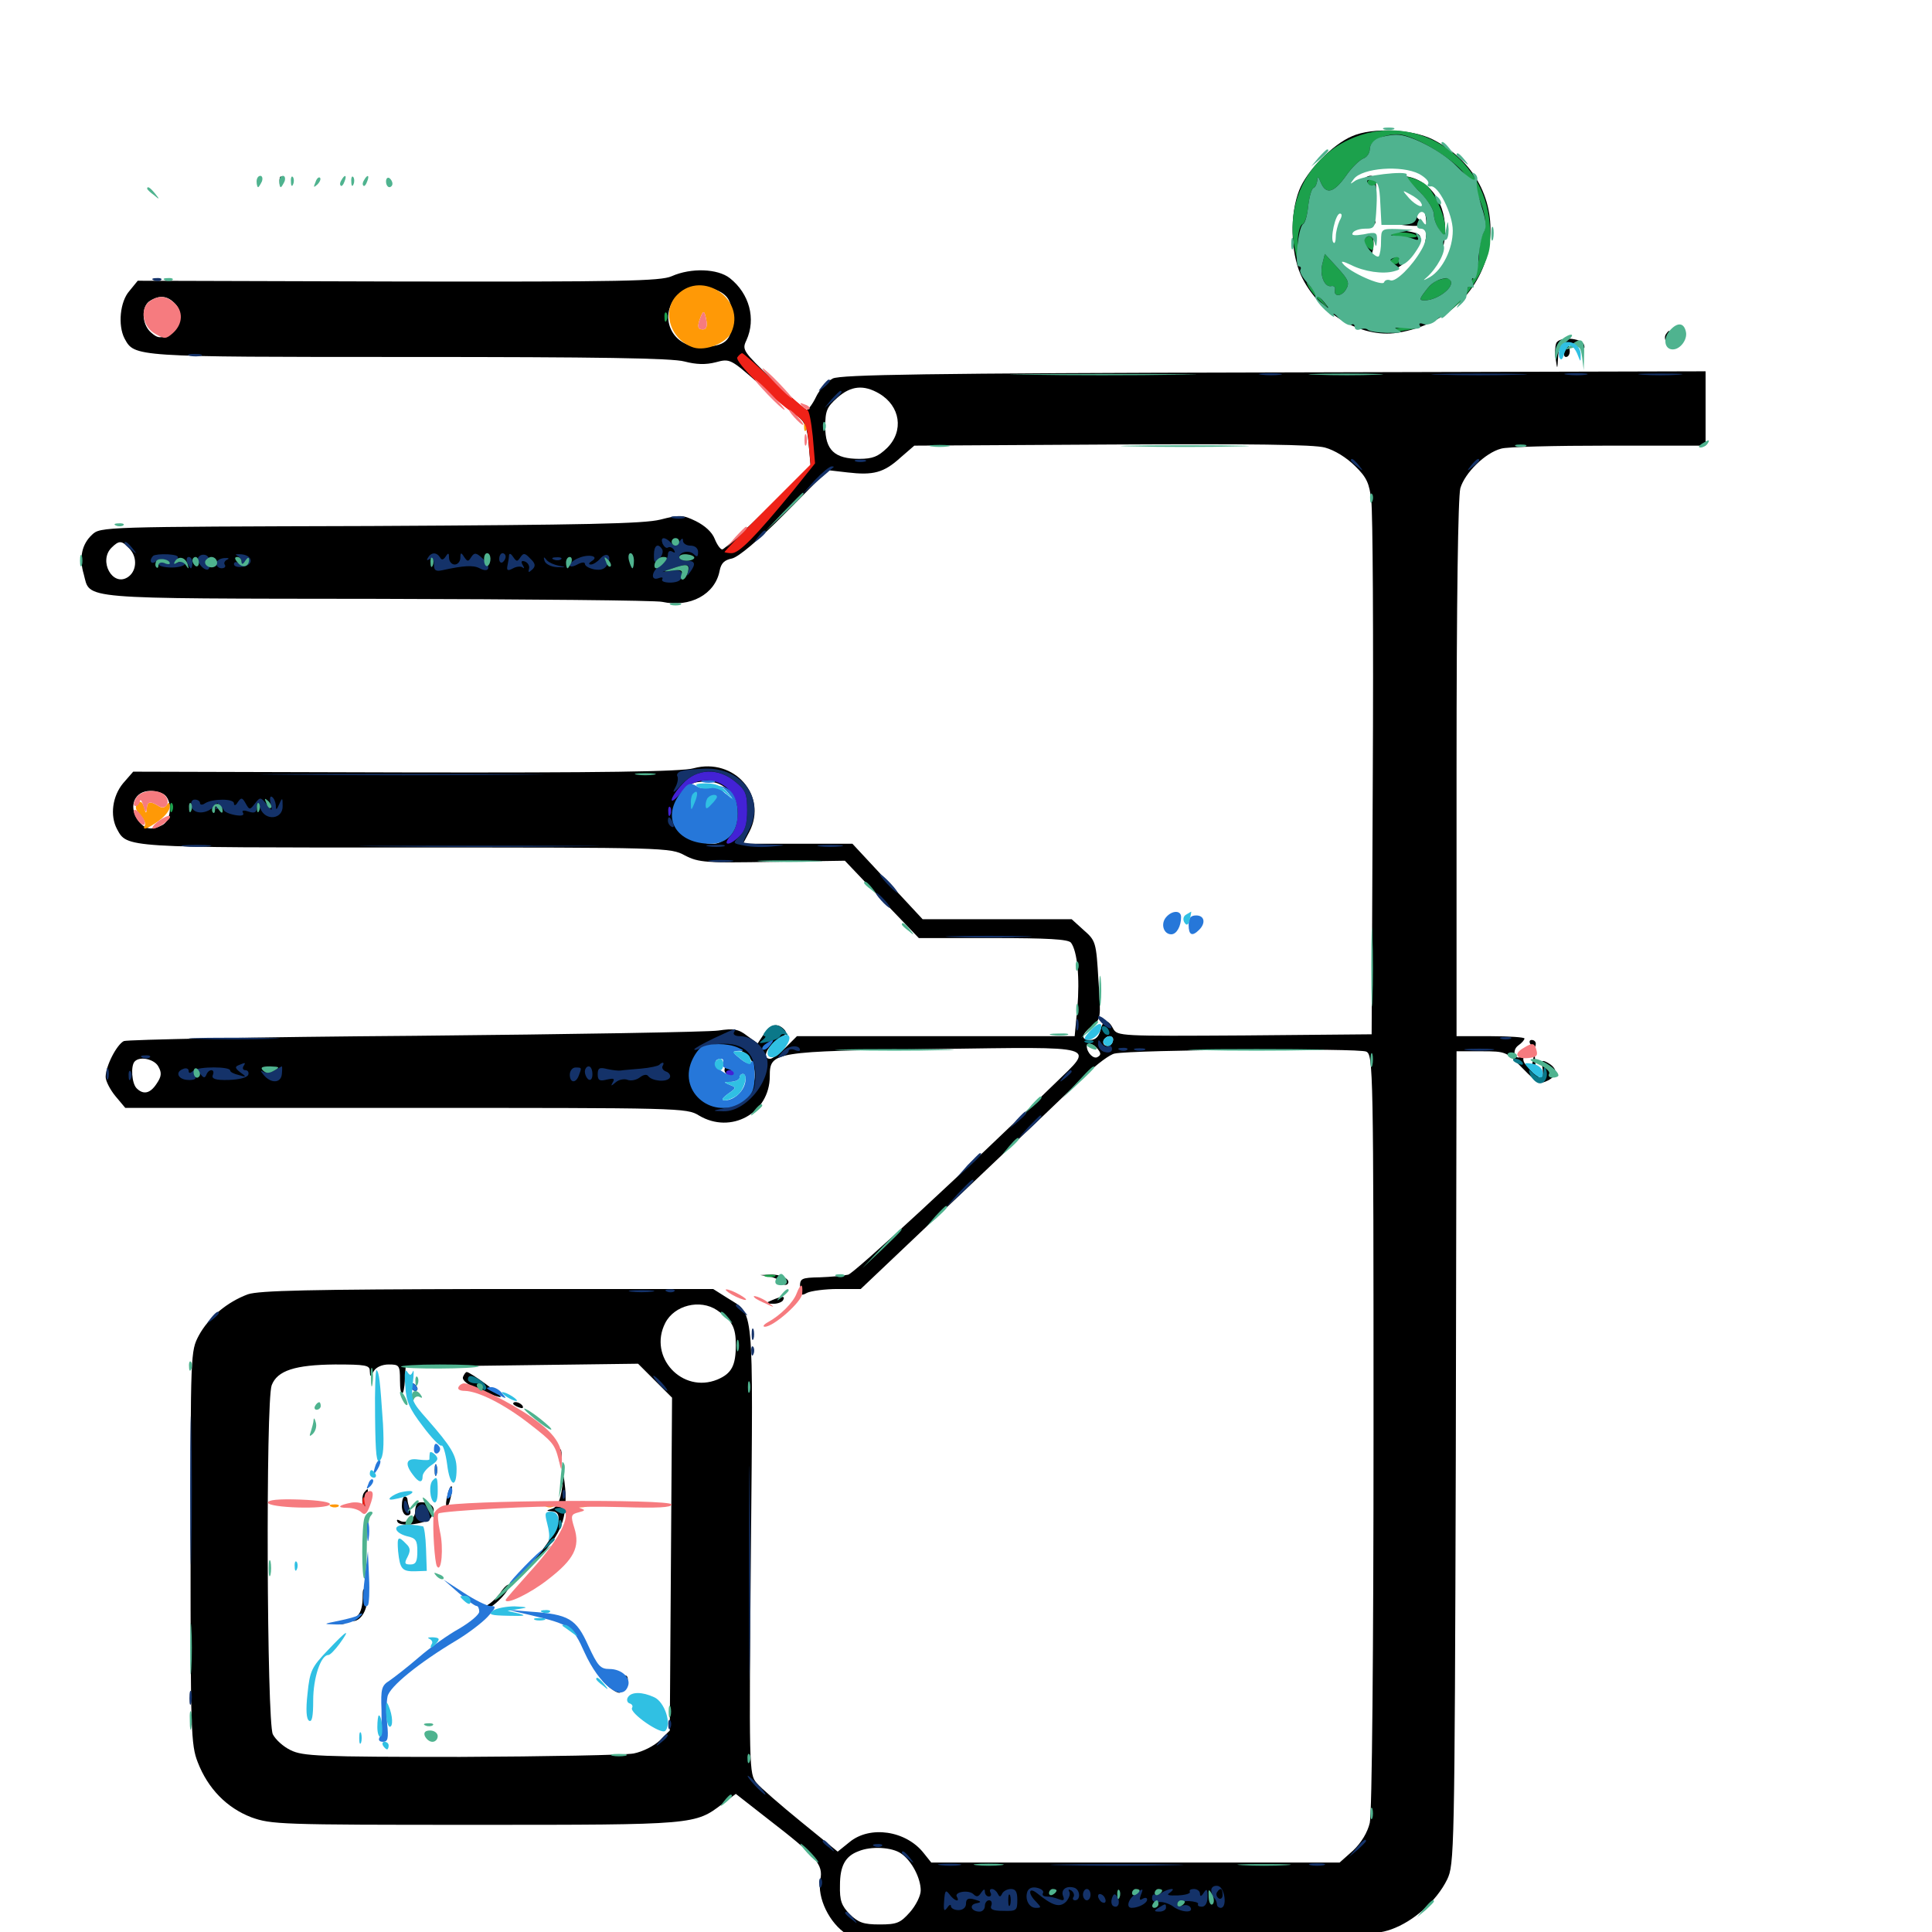 <svg xmlns="http://www.w3.org/2000/svg" viewBox="0 -1000 1000 1000">
	<path fill="#000000" d="M699.805 -929.492C689.648 -925.195 676.367 -911.523 672.461 -901.562C667.578 -889.062 667.969 -869.727 673.242 -857.812C682.227 -838.086 704.297 -824.805 723.242 -827.734C777.148 -836.328 789.453 -903.32 741.797 -927.734C731.055 -933.203 710.352 -934.18 699.805 -929.492ZM734.18 -912.695C738.086 -911.523 747.656 -901.367 749.023 -897.07C749.805 -894.922 750.781 -893.75 751.562 -894.141C754.883 -896.094 753.711 -875 750.195 -866.992C744.336 -853.906 734.375 -849.414 720.117 -853.32C717.188 -854.102 716.602 -853.906 718.359 -852.734C720.508 -851.367 720.312 -850.586 717.773 -849.609C714.453 -848.438 696.68 -858.594 691.602 -864.844C685.938 -871.68 690.82 -897.852 699.805 -909.375C703.125 -913.672 723.633 -915.625 734.18 -912.695ZM704.688 -906.641C702.93 -905.273 700.195 -901.758 698.242 -898.828C695.312 -893.945 695.312 -893.359 697.852 -892.188C699.414 -891.602 703.32 -891.406 706.445 -891.797C711.523 -892.383 711.914 -893.164 712.305 -900.781C712.5 -909.375 710.352 -911.133 704.688 -906.641ZM716.602 -907.031C716.016 -896.875 716.602 -886.914 717.969 -885.547C720.117 -883.594 736.328 -882.031 736.328 -883.984C736.328 -884.766 735.352 -885.938 734.375 -886.523C733.203 -887.305 732.812 -888.672 733.398 -889.648C735.156 -892.188 731.641 -891.797 728.906 -889.062C727.734 -887.891 725.977 -887.305 725.195 -888.086C724.414 -888.867 725 -890.625 726.172 -891.797C729.102 -894.727 729.297 -898.047 726.562 -896.289C724.805 -895.117 724.414 -896.289 724.805 -900.781C725 -903.516 731.445 -900.781 734.766 -896.68C739.844 -890.234 739.453 -872.07 734.18 -866.211C729.492 -861.133 731.445 -857.031 737.695 -858.984C743.359 -860.742 748.047 -870.508 748.047 -880.664C748.047 -897.07 738.086 -908.984 724.414 -908.984C720.117 -908.984 716.797 -908.203 716.602 -907.031ZM694.727 -886.133C693.945 -885.547 693.359 -881.445 693.359 -877.148C693.359 -871.289 694.141 -869.336 697.266 -868.555C699.414 -867.969 701.172 -866.797 701.172 -865.82C701.172 -864.844 702.539 -864.062 704.102 -864.062C705.664 -864.062 707.031 -863.086 707.031 -861.914C707.031 -860.938 708.008 -860.547 709.18 -861.328C710.742 -862.305 710.742 -863.086 708.984 -864.062C707.227 -865.039 707.227 -865.82 708.789 -866.797C709.961 -867.578 710.938 -870.703 710.938 -873.828C710.938 -879.102 710.742 -879.297 704.102 -877.734C698.828 -876.562 697.266 -876.758 697.266 -878.906C697.266 -880.469 699.219 -881.641 701.953 -881.641C708.398 -881.641 713.086 -883.594 711.719 -885.742C710.547 -887.695 696.68 -888.086 694.727 -886.133ZM716.016 -880.273C715.43 -879.688 714.844 -874.805 714.844 -869.531C714.844 -860.938 715.234 -860.156 719.336 -860.156C726.367 -860.156 739.062 -875.781 734.18 -878.711C731.25 -880.664 717.578 -881.836 716.016 -880.273ZM144.727 -905.859C144.727 -903.711 145.312 -903.125 145.898 -904.688C146.484 -906.055 146.289 -907.812 145.703 -908.398C145.117 -909.18 144.531 -908.008 144.727 -905.859ZM347.656 -857.031C341.992 -854.492 321.875 -854.102 206.25 -854.297L71.289 -854.688L66.992 -849.414C62.109 -843.945 60.938 -831.641 64.453 -824.805C69.727 -815.234 68.359 -815.234 211.719 -815.234C309.18 -815.234 348.047 -814.648 354.297 -812.891C360.352 -811.328 365.234 -811.133 370.508 -812.5C377.734 -814.453 378.125 -814.258 392.578 -801.562C400.586 -794.531 409.57 -787.109 412.305 -784.961C416.602 -781.836 417.773 -778.906 418.555 -770.117L419.531 -758.984L397.656 -737.305C385.547 -725.391 374.805 -715.625 373.828 -715.625C372.852 -715.625 371.094 -718.164 369.922 -721.094C368.555 -724.609 364.844 -727.93 360.156 -730.273C353.32 -733.594 351.758 -733.594 341.797 -731.055C333.203 -728.906 303.32 -728.32 191.602 -727.734C53.516 -727.344 51.953 -727.344 47.656 -723.242C42.383 -718.359 40.82 -711.328 43.359 -702.734C46.875 -689.648 38.672 -690.234 195.312 -690.039C273.242 -689.844 339.648 -689.258 342.773 -688.477C357.227 -685.352 370.117 -692.383 372.461 -704.492C373.242 -708.594 375 -710.156 378.906 -710.938C382.227 -711.719 392.383 -720.117 406.445 -734.375L428.516 -756.641L438.672 -755.469C451.953 -753.906 457.422 -755.273 466.016 -763.086L473.242 -769.336L575.391 -769.922C648.047 -770.312 679.883 -769.922 685.742 -768.359C690.82 -766.992 697.07 -763.086 701.367 -758.789C707.422 -752.93 708.789 -749.805 709.766 -741.016C710.547 -735.156 710.938 -670.508 710.547 -597.461L709.961 -464.648L644.141 -464.062C579.883 -463.672 578.32 -463.672 576.172 -467.578C573.438 -472.852 570.898 -472.461 569.531 -466.602C568.75 -463.477 566.992 -461.719 564.453 -461.719C559.18 -461.719 559.57 -464.453 565.234 -468.945C569.727 -472.461 569.922 -472.852 568.555 -492.578C567.383 -512.305 567.188 -513.086 560.938 -518.555L554.688 -524.219H516.016H477.539L459.375 -543.75L441.211 -563.281H412.891H384.57L387.891 -569.531C397.461 -588.086 380.078 -608.008 358.984 -602.344C353.125 -600.586 310.938 -600 209.766 -600.195L68.945 -600.586L63.672 -594.531C58.203 -587.891 56.836 -577.93 60.547 -570.898C65.82 -561.133 64.258 -561.328 210.352 -561.328C344.141 -561.328 347.07 -561.328 354.492 -557.227C361.719 -553.516 365.234 -553.32 399.805 -553.906L437.305 -554.492L456.445 -534.375L475.586 -514.453H513.867C542.188 -514.453 552.734 -513.867 554.297 -512.109C557.617 -507.812 558.984 -493.75 557.617 -478.32L556.25 -463.672H484.375H412.5L406.641 -457.812C403.32 -454.688 399.805 -451.953 398.633 -451.953C394.336 -451.953 396.68 -458.008 402.344 -461.328C406.836 -464.062 407.617 -465.43 405.859 -467.188C402.344 -470.703 398.828 -469.922 395.312 -464.648L392.188 -459.961L386.719 -463.867C382.227 -467.383 379.688 -467.773 371.875 -466.602C366.602 -465.82 295.898 -464.648 214.844 -463.867C133.789 -463.281 65.82 -461.914 64.062 -461.133C60.352 -459.18 54.688 -448.242 54.688 -442.578C54.688 -440.43 57.031 -435.938 59.766 -432.617L64.844 -426.562H210.156C351.758 -426.562 355.469 -426.562 361.719 -422.656C378.32 -412.695 398.438 -423.828 398.438 -442.969C398.438 -455.664 400.195 -455.859 484.57 -457.031C570.117 -458.203 566.602 -459.18 546.289 -439.453C499.805 -394.141 442.578 -341.406 439.062 -340.234C436.523 -339.648 429.883 -339.062 424.414 -338.867C414.648 -338.672 414.062 -338.281 414.062 -333.789C414.062 -329.492 414.648 -329.102 417.773 -330.859C419.922 -331.836 426.953 -332.812 433.594 -332.812H445.508L498.633 -383.203C527.734 -410.742 556.445 -438.086 562.109 -443.75C567.969 -449.414 574.609 -454.297 576.953 -454.688C586.523 -456.641 703.906 -457.617 707.227 -455.664C710.742 -453.906 710.938 -446.484 710.938 -258.984C710.938 -147.07 710.156 -60.938 708.984 -56.445C707.812 -51.562 704.688 -46.289 700.391 -42.188L693.359 -35.938H587.695H482.031L478.125 -40.82C468.945 -52.539 450.195 -55.273 439.648 -46.484L433.594 -41.602L414.648 -57.031C404.102 -65.625 393.75 -74.609 391.602 -77.148C387.695 -81.836 387.695 -83.984 388.672 -198.047C389.844 -326.953 390.43 -319.336 376.562 -328.125L369.141 -332.812H252.539C160.156 -332.617 134.18 -332.031 128.32 -330.078C117.773 -326.172 108.008 -318.164 102.93 -308.789C98.633 -300.586 98.633 -300.391 98.633 -199.023C98.633 -104.102 98.828 -96.875 102.344 -87.891C107.617 -74.219 117.383 -64.258 130.078 -59.375C140.43 -55.664 144.727 -55.469 245.898 -55.469C359.961 -55.469 359.766 -55.469 374.023 -66.406L380.859 -71.484L397.852 -58.203C422.656 -39.062 426.172 -34.961 424.609 -27.148C422.852 -17.773 429.297 -4.492 438.281 1.172C444.727 5.078 447.07 5.273 458.594 4.102C465.82 3.32 525.391 2.734 590.82 2.539C700.391 2.148 710.742 1.953 720.117 -1.367C731.641 -5.469 743.555 -16.016 749.023 -27.148C752.734 -34.766 752.93 -40.82 753.516 -245.508L753.906 -455.859H766.797C779.492 -455.859 779.688 -455.664 788.086 -447.07C795.898 -439.062 797.07 -438.672 801.367 -440.82C806.445 -443.555 806.25 -447.07 800.977 -450C798.047 -451.562 797.656 -451.172 798.438 -447.07C798.828 -444.141 798.438 -442.188 797.07 -442.188C795.898 -442.188 794.727 -445.508 794.727 -449.609C794.336 -455.273 794.141 -455.664 793.555 -451.562C792.773 -447.266 792.188 -446.68 790.039 -448.633C788.672 -449.805 788.086 -451.758 788.672 -452.734C789.258 -453.711 788.672 -453.906 787.5 -453.125C783.984 -450.977 782.422 -456.25 785.742 -458.789C787.695 -460.156 789.062 -461.719 789.062 -462.5C789.062 -463.086 781.25 -463.672 771.484 -463.672H753.906V-601.953C753.906 -689.648 754.688 -742.578 755.859 -747.266C758.203 -755.273 768.75 -765.625 776.953 -767.773C779.883 -768.75 804.883 -769.336 832.422 -769.336H882.812V-788.672V-807.812L659.766 -807.227C477.734 -806.836 435.547 -806.055 431.055 -804.102C428.125 -802.539 424.219 -798.438 422.461 -794.727C420.703 -791.016 418.359 -787.891 417.578 -787.891C416.602 -787.891 408.789 -794.727 400 -803.32C384.57 -818.164 383.984 -818.945 386.328 -823.828C391.406 -834.961 387.891 -848.047 377.734 -856.055C371.484 -860.938 357.812 -861.523 347.656 -857.031ZM375.195 -847.266C377.93 -844.922 378.906 -841.211 378.906 -834.57C378.906 -823.633 375.391 -820.508 362.5 -820.508C345.117 -820.508 339.648 -841.211 354.492 -850C359.375 -853.125 370.508 -851.562 375.195 -847.266ZM90.82 -842.578C95.312 -837.695 93.359 -829.492 86.914 -826.562C82.812 -824.805 81.445 -825 78.125 -827.93C73.242 -832.227 73.047 -841.602 77.734 -844.336C82.812 -847.461 86.914 -846.875 90.82 -842.578ZM455.078 -796.289C466.016 -789.844 467.969 -776.953 459.18 -768.164C454.492 -763.672 451.758 -762.5 444.727 -762.5C432.031 -762.5 427.148 -766.992 427.148 -779.102C427.148 -787.305 427.93 -789.258 433.398 -794.141C440.43 -800.391 447.07 -800.977 455.078 -796.289ZM67.188 -715.82C71.289 -711.328 70.703 -704.102 66.016 -701.172C58.203 -696.289 50.977 -709.57 57.617 -716.406C61.719 -720.508 63.086 -720.312 67.188 -715.82ZM349.023 -704.688C349.805 -705.273 348.633 -705.859 346.484 -705.664C344.336 -705.664 343.75 -705.078 345.312 -704.492C346.68 -703.906 348.438 -704.102 349.023 -704.688ZM377.539 -590.234C384.57 -582.031 378.906 -563.281 369.336 -563.281C360.547 -563.281 351.953 -567.578 349.609 -572.852C346.484 -580.859 352.93 -593.945 360.742 -595.117C368.555 -596.289 373.633 -594.727 377.539 -590.234ZM85.547 -588.281C89.258 -584.57 88.477 -575.391 84.18 -573.047C78.125 -569.922 74.609 -570.703 71.094 -575.977C66.406 -583.008 69.922 -590.625 77.734 -590.625C80.664 -590.625 84.18 -589.648 85.547 -588.281ZM576.172 -462.109C576.172 -459.57 573.828 -457.812 571.875 -458.984C569.922 -460.156 571.68 -463.672 574.414 -463.672C575.391 -463.672 576.172 -462.891 576.172 -462.109ZM387.305 -453.516C392.383 -447.461 391.602 -437.109 385.547 -431.445C378.711 -425.195 371.094 -425.195 363.477 -431.641C355.664 -438.086 355.078 -447.852 362.109 -454.883C366.016 -458.789 367.969 -459.375 375.195 -458.398C380.273 -457.812 385.156 -455.859 387.305 -453.516ZM568.164 -457.031C569.922 -454.883 569.922 -453.906 568.164 -452.93C566.211 -451.562 562.695 -454.883 562.5 -458.398C562.5 -460.742 565.82 -459.961 568.164 -457.031ZM82.031 -447.852C83.789 -444.727 83.594 -442.773 81.055 -439.062C77.734 -433.984 74.219 -433.203 70.703 -436.719C68.164 -439.258 67.578 -448.438 69.727 -450.586C72.461 -453.516 80.078 -451.758 82.031 -447.852ZM371.094 -321.875C378.906 -316.602 380.859 -313.086 380.859 -303.906C380.859 -293.164 378.711 -289.062 371.289 -285.938C353.125 -278.516 335.352 -297.656 344.336 -315.234C349.023 -324.414 362.305 -327.734 371.094 -321.875ZM191.406 -290.43C191.602 -287.109 191.602 -287.109 193.555 -290.43C194.727 -292.383 197.852 -293.75 201.172 -293.75C206.641 -293.75 207.031 -293.359 207.031 -285.547C207.031 -276.172 209.18 -276.562 209.57 -286.133L209.961 -292.578L270.117 -293.359L330.273 -294.141L339.062 -285.352L347.852 -276.562L347.266 -190.43L346.68 -104.297L341.602 -99.219C338.477 -96.289 332.812 -93.359 327.93 -92.383C323.242 -91.602 282.812 -90.82 238.281 -90.625C164.844 -90.625 156.641 -91.016 150.391 -94.141C146.68 -95.898 142.578 -99.609 141.211 -102.344C138.086 -108.594 137.5 -275 140.625 -283.008C143.555 -290.625 152.734 -293.555 173.438 -293.75C189.258 -293.75 191.406 -293.359 191.406 -290.43ZM466.406 -40.625C471.875 -36.914 476.562 -27.93 476.562 -21.484C476.562 -18.75 474.023 -13.672 470.898 -10.156C466.016 -4.688 464.258 -3.906 455.273 -3.906C446.875 -3.906 444.336 -4.883 439.844 -9.18C435.547 -13.672 434.57 -16.211 434.766 -24.219C434.766 -34.18 437.5 -39.258 444.336 -41.797C450.781 -44.531 461.719 -43.945 466.406 -40.625ZM362.695 -587.305C361.914 -586.719 361.328 -583.789 361.523 -581.055C361.719 -575.977 361.719 -576.172 363.477 -581.641C365.234 -587.695 364.844 -589.648 362.695 -587.305ZM363.281 -573.242C363.281 -571.484 369.141 -568.555 370.312 -569.727C370.703 -569.922 369.141 -571.289 367.188 -572.656C365.039 -574.023 363.281 -574.219 363.281 -573.242ZM375 -446.094C375 -443.555 380.469 -441.211 382.422 -442.969C383.008 -443.75 382.422 -445.117 380.859 -446.094C376.953 -448.633 375 -448.438 375 -446.094ZM239.648 -287.305C239.062 -285.547 241.992 -283.203 248.633 -280.469C254.102 -278.125 258.789 -276.562 259.18 -276.953C259.961 -277.734 243.359 -289.844 241.602 -289.844C241.016 -289.844 240.234 -288.672 239.648 -287.305ZM212.891 -282.031C212.891 -281.055 213.867 -280.078 215.039 -280.078C216.016 -280.078 216.406 -281.055 215.82 -282.031C215.234 -283.203 214.258 -283.984 213.672 -283.984C213.281 -283.984 212.891 -283.203 212.891 -282.031ZM265.625 -273.438C265.625 -275 269.336 -274.219 270.508 -272.266C271.094 -271.094 270.312 -270.898 268.75 -271.484C266.992 -272.07 265.625 -273.047 265.625 -273.438ZM289.453 -245.898C289.453 -242.773 289.844 -241.602 290.43 -243.555C290.82 -245.312 290.82 -248.047 290.43 -249.414C289.844 -250.586 289.453 -249.219 289.453 -245.898ZM225 -239.062C225 -236.328 225.391 -235.352 225.977 -236.719C226.367 -237.891 226.367 -240.234 225.977 -241.602C225.391 -242.773 225 -241.797 225 -239.062ZM291.406 -234.18C290.625 -224.609 288.867 -219.727 285.352 -218.945C282.617 -218.164 282.617 -217.969 285.742 -217.773C291.992 -217.383 289.453 -208.594 279.102 -195.703L269.141 -183.398L279.102 -194.141C290.625 -206.25 293.555 -214.062 292.578 -229.297C291.992 -235.156 291.602 -237.5 291.406 -234.18ZM231.641 -226.172C230.859 -223.438 230.664 -220.703 231.055 -220.117C231.641 -219.727 232.617 -221.68 233.203 -224.609C233.984 -227.344 234.18 -230.078 233.789 -230.664C233.203 -231.055 232.227 -229.102 231.641 -226.172ZM188.867 -227.93C186.914 -226.172 187.109 -219.922 189.258 -218.75C190.039 -218.164 190.82 -220.312 190.625 -223.438C190.43 -226.758 190.43 -229.297 190.234 -229.297C190.234 -229.297 189.453 -228.711 188.867 -227.93ZM208.008 -220.508C208.008 -217.773 209.18 -215.625 210.742 -215.625C212.305 -215.625 212.891 -216.797 212.109 -218.75C211.523 -220.508 210.938 -222.656 210.938 -223.633C210.938 -224.609 210.352 -225.391 209.57 -225.391C208.594 -225.391 208.008 -223.242 208.008 -220.508ZM216.016 -221.875C215.43 -221.289 214.844 -219.336 214.844 -217.383C214.844 -213.672 209.766 -210.938 206.641 -213.086C205.469 -213.672 205.078 -213.281 205.859 -212.109C207.422 -209.57 221.094 -211.328 223.047 -214.453C225.586 -218.164 224.805 -220.898 220.898 -222.07C218.75 -222.656 216.602 -222.461 216.016 -221.875ZM258.984 -175.586C257.031 -172.852 253.711 -169.727 251.367 -168.75C247.461 -167.188 247.266 -166.992 250.977 -166.992C254.688 -166.992 265.039 -177.734 263.281 -179.688C262.695 -180.078 260.742 -178.32 258.984 -175.586ZM187.695 -172.266C187.5 -167.578 186.328 -164.258 184.18 -163.086C182.227 -161.914 181.641 -160.938 182.812 -160.938C187.695 -160.938 191.602 -169.727 189.258 -175.586C188.086 -178.711 187.695 -177.93 187.695 -172.266ZM173.438 -159.57C172.07 -160.156 173.047 -160.547 175.781 -160.547C178.516 -160.547 179.492 -160.156 178.32 -159.57C176.953 -159.18 174.609 -159.18 173.438 -159.57ZM322.266 -130.859C322.266 -127.344 317.383 -126.562 315.43 -129.688C314.844 -130.859 313.086 -131.641 311.914 -131.641C309.375 -131.445 317.773 -123.828 320.508 -123.828C323.242 -123.828 326.367 -131.25 324.219 -132.617C323.242 -133.203 322.266 -132.422 322.266 -130.859ZM200.977 -128.32C198.438 -125 198.438 -125 202.148 -127.734C204.297 -129.297 206.445 -130.859 206.836 -131.055C207.227 -131.445 206.836 -131.641 205.664 -131.641C204.492 -131.641 202.344 -130.078 200.977 -128.32ZM862.109 -826.758C861.523 -825.586 861.719 -823.828 862.695 -822.852C863.672 -821.875 864.453 -822.656 864.453 -825C864.453 -829.492 864.062 -829.688 862.109 -826.758ZM805.469 -822.266C804.883 -820.703 804.688 -816.992 805.273 -813.867C806.055 -808.594 806.055 -808.594 806.445 -814.844C806.641 -822.07 810.352 -824.414 816.406 -821.094C819.922 -819.141 820.508 -819.336 819.922 -821.484C818.555 -825.195 806.836 -825.977 805.469 -822.266ZM809.766 -818.164C809.18 -816.602 809.57 -815.234 810.547 -815.234C811.719 -815.234 812.5 -816.602 812.5 -818.164C812.5 -819.727 812.109 -821.094 811.719 -821.094C811.328 -821.094 810.547 -819.727 809.766 -818.164ZM791.992 -459.766C792.578 -458.789 793.555 -457.812 794.141 -457.812C794.531 -457.812 794.922 -458.789 794.922 -459.766C794.922 -460.938 793.945 -461.719 792.773 -461.719C791.797 -461.719 791.406 -460.938 791.992 -459.766ZM398.438 -339.258C401.172 -338.672 403.906 -337.305 404.688 -336.133C405.469 -334.961 406.641 -334.57 407.617 -335.352C409.766 -337.695 404.102 -340.625 398.438 -340.234L393.555 -340.039ZM399.414 -326.953C395.703 -325.391 395.703 -325.195 399.805 -325.195C402.148 -325 404.688 -325.977 405.273 -326.953C406.641 -329.297 404.883 -329.297 399.414 -326.953Z"/>
	<path fill="#ff9906" d="M350.586 -847.461C342.188 -839.258 346.875 -824.023 358.984 -820.117C365.43 -818.164 375.977 -822.461 378.516 -827.93C386.328 -844.922 363.672 -860.547 350.586 -847.461ZM365.625 -834.18C366.211 -831.25 365.625 -829.492 363.867 -829.492C361.133 -829.492 360.742 -830.859 362.5 -835.547C364.062 -839.648 364.648 -839.453 365.625 -834.18ZM416.211 -778.906C416.211 -776.758 416.797 -776.172 417.383 -777.734C417.969 -779.102 417.773 -780.859 417.188 -781.445C416.602 -782.227 416.016 -781.055 416.211 -778.906ZM71.094 -583.984C69.727 -582.422 70.117 -580.664 72.656 -578.125C74.414 -576.172 75.586 -573.633 75 -572.852C73.242 -569.922 76.367 -570.898 82.227 -575.195C85.352 -577.344 87.891 -580.664 87.891 -582.422C87.891 -584.766 87.305 -584.961 86.328 -583.398C85.352 -581.836 83.789 -581.641 82.031 -582.812C77.734 -585.547 76.172 -585.156 75.977 -581.445C75.781 -578.711 75.391 -578.906 74.609 -582.031C73.633 -585.156 72.656 -585.742 71.094 -583.984ZM171.484 -220.117C169.922 -220.703 170.508 -221.289 172.656 -221.289C174.805 -221.484 175.977 -220.898 175.195 -220.312C174.609 -219.727 172.852 -219.531 171.484 -220.117ZM282.812 -220.117C281.25 -220.703 281.836 -221.289 283.984 -221.289C286.133 -221.484 287.305 -220.898 286.523 -220.312C285.938 -219.727 284.18 -219.531 282.812 -220.117ZM298.438 -220.117C297.07 -220.703 298.047 -221.094 300.781 -221.094C303.516 -221.094 304.492 -220.703 303.32 -220.117C301.953 -219.727 299.609 -219.727 298.438 -220.117Z"/>
	<path fill="#ef2218" d="M381.641 -815.039C380.273 -812.695 398.633 -794.531 411.328 -785.547C416.797 -781.836 417.773 -779.883 418.555 -770.508L419.531 -759.57L397.266 -737.305C384.961 -725 375 -714.648 375 -714.258C375 -714.062 376.758 -713.672 378.711 -713.672C382.617 -713.672 391.211 -722.461 410.742 -746.289L421.875 -760.156L420.703 -774.023C419.922 -781.641 418.75 -787.891 417.773 -787.891C416.992 -787.891 409.375 -794.531 400.781 -802.539C392.188 -810.547 384.766 -817.188 384.18 -817.188C383.594 -817.188 382.422 -816.211 381.641 -815.039ZM187.695 -222.266C187.695 -220.117 188.281 -219.531 188.867 -221.094C189.453 -222.461 189.258 -224.219 188.672 -224.805C188.086 -225.586 187.5 -224.414 187.695 -222.266Z"/>
	<path fill="#1ca14c" d="M698.242 -927.734C677.148 -917.969 665.625 -895.508 669.922 -872.461L671.484 -865.039L671.68 -874.219C671.68 -879.102 672.852 -883.594 674.219 -883.984C675.391 -884.375 676.758 -888.672 677.148 -893.555C677.734 -898.242 678.906 -902.539 679.883 -902.734C680.859 -903.125 681.641 -904.883 681.836 -906.641C681.836 -908.984 682.422 -908.594 683.594 -905.664C686.328 -899.023 690.43 -900.195 696.68 -908.984C699.609 -913.281 703.711 -917.188 705.664 -917.969C707.422 -918.555 708.984 -920.703 708.984 -922.852C708.984 -926.953 715.82 -930.469 723.438 -930.469C730.078 -930.469 746.094 -921.68 755.078 -913.281C764.453 -904.297 771.68 -885.547 767.773 -879.492C766.602 -877.539 765.625 -872.656 765.625 -868.945C765.625 -860.938 761.523 -851.953 754.102 -843.555L749.023 -837.695L755.078 -843.164C758.398 -846.289 763.672 -853.711 766.602 -859.57C771.289 -869.336 771.875 -872.266 771.094 -883.789C768.359 -920.312 730.859 -942.969 698.242 -927.734ZM733.984 -901.562C738.867 -896.68 742.188 -891.602 742.188 -889.062C742.188 -886.523 743.555 -882.812 745.117 -880.859C747.852 -877.148 748.047 -877.148 748.047 -882.227C748.047 -888.086 742.188 -901.172 737.891 -904.492C736.523 -905.664 733.203 -907.227 730.469 -908.008C726.367 -909.18 726.758 -908.203 733.984 -901.562ZM708.008 -905.078C708.789 -903.906 710.156 -903.516 711.133 -904.102C713.867 -905.859 713.281 -907.031 709.766 -907.031C708.203 -907.031 707.422 -906.055 708.008 -905.078ZM718.945 -878.906C718.555 -879.297 721.289 -879.688 725.195 -879.688C729.102 -879.688 732.617 -878.906 733.398 -877.93C734.375 -876.172 720.898 -877.148 718.945 -878.906ZM706.25 -875.977C705.664 -875 706.445 -873.242 708.008 -871.875C710.547 -869.922 710.938 -870.117 710.938 -873.633C710.938 -877.734 708.203 -879.102 706.25 -875.977ZM724.609 -873.047C724.609 -872.656 725.977 -871.68 727.734 -871.094C729.297 -870.508 730.078 -870.703 729.492 -871.875C728.32 -873.828 724.609 -874.609 724.609 -873.047ZM684.375 -863.086C683.008 -857.227 685.742 -850.977 689.258 -851.953C690.43 -852.148 691.211 -851.367 691.016 -850.195C690.039 -846.289 694.336 -846.289 696.68 -850.195C698.633 -853.516 698.047 -855.078 692.383 -861.328L685.742 -868.555ZM721.094 -866.211C718.945 -864.844 718.945 -864.453 721.094 -863.477C722.852 -862.891 724.023 -863.672 724.023 -865.234C724.023 -866.797 723.828 -867.969 723.828 -867.969C723.633 -867.969 722.461 -867.188 721.094 -866.211ZM744.141 -854.883C742.578 -854.492 739.648 -851.953 737.695 -849.219C734.57 -845.117 734.57 -844.531 737.305 -844.531C743.945 -844.531 752.93 -851.367 750.781 -854.688C749.805 -856.25 749.023 -856.445 744.141 -854.883ZM677.344 -851.367C678.516 -849.219 681.445 -845.703 683.984 -843.555C688.281 -839.844 688.281 -839.844 683.594 -845.508C675.781 -854.883 675.195 -855.469 677.344 -851.367ZM703.125 -846.484C703.125 -845.508 704.492 -844.531 706.25 -844.531C707.812 -844.531 708.594 -845.508 708.008 -846.484C707.422 -847.656 706.055 -848.438 704.883 -848.438C703.906 -848.438 703.125 -847.656 703.125 -846.484ZM726.172 -845.117C724.805 -845.703 725.781 -846.094 728.516 -846.094C731.25 -846.094 732.227 -845.703 731.055 -845.117C729.688 -844.727 727.344 -844.727 726.172 -845.117ZM343.945 -835.547C343.945 -833.398 344.531 -832.812 345.117 -834.375C345.703 -835.742 345.508 -837.5 344.922 -838.086C344.336 -838.867 343.75 -837.695 343.945 -835.547ZM717.773 -828.906C715.234 -827.734 716.797 -827.539 722.656 -828.32C727.539 -828.906 731.836 -829.688 732.227 -830.078C733.984 -831.641 721.484 -830.469 717.773 -828.906ZM88.086 -581.641C88.086 -579.492 88.672 -578.906 89.258 -580.469C89.844 -581.836 89.648 -583.594 89.062 -584.18C88.477 -584.961 87.891 -583.789 88.086 -581.641ZM396.094 -339.258C394.727 -339.844 395.703 -340.234 398.438 -340.234C401.172 -340.234 402.148 -339.844 400.977 -339.258C399.609 -338.867 397.266 -338.867 396.094 -339.258Z"/>
	<path fill="#143269" d="M79.688 -854.883C78.125 -855.469 78.711 -856.055 80.859 -856.055C83.008 -856.25 84.18 -855.664 83.398 -855.078C82.812 -854.492 81.055 -854.297 79.688 -854.883ZM98.242 -815.82C96.289 -816.406 97.461 -816.797 100.586 -816.797C103.906 -816.797 105.273 -816.406 104.102 -815.82C102.734 -815.43 100 -815.43 98.242 -815.82ZM652.93 -806.055C649.805 -806.445 651.953 -806.836 657.227 -806.836C662.695 -806.836 665.039 -806.445 662.695 -806.055C660.156 -805.664 655.859 -805.664 652.93 -806.055ZM745.703 -806.055C734.57 -806.25 743.555 -806.641 765.625 -806.641C787.695 -806.641 796.68 -806.25 785.742 -806.055C774.609 -805.664 756.641 -805.664 745.703 -806.055ZM811.133 -806.055C808.008 -806.445 810.156 -806.836 815.43 -806.836C820.898 -806.836 823.242 -806.445 820.898 -806.055C818.359 -805.664 814.062 -805.664 811.133 -806.055ZM850.195 -806.055C844.922 -806.445 849.219 -806.641 859.375 -806.641C869.531 -806.641 873.828 -806.445 868.75 -806.055C863.477 -805.664 855.273 -805.664 850.195 -806.055ZM425.586 -800.195C423.047 -797.07 423.242 -796.875 426.367 -799.414C429.492 -801.953 430.469 -803.516 428.906 -803.516C428.516 -803.516 426.953 -801.953 425.586 -800.195ZM430.469 -793.359L426.758 -788.867L431.25 -792.578C435.352 -796.094 436.523 -797.656 434.961 -797.656C434.57 -797.656 432.617 -795.703 430.469 -793.359ZM442.969 -761.133C441.602 -761.719 442.578 -762.109 445.312 -762.109C448.047 -762.109 449.023 -761.719 447.852 -761.133C446.484 -760.742 444.141 -760.742 442.969 -761.133ZM699.219 -761.719C699.219 -761.328 700.781 -759.766 702.734 -758.398C705.664 -755.859 705.859 -756.055 703.32 -759.18C700.781 -762.305 699.219 -763.281 699.219 -761.719ZM761.523 -759.18C758.984 -756.055 759.18 -755.859 762.305 -758.398C764.062 -759.766 765.625 -761.328 765.625 -761.719C765.625 -763.281 764.062 -762.305 761.523 -759.18ZM421.68 -751.367L415.039 -743.945L422.852 -750.781C427.148 -754.492 431.055 -757.812 431.445 -758.203C431.836 -758.398 431.445 -758.594 430.469 -758.594C429.297 -758.594 425.391 -755.273 421.68 -751.367ZM348.242 -731.836C346.289 -732.422 347.461 -732.812 350.586 -732.812C353.906 -732.812 355.273 -732.422 354.102 -731.836C352.734 -731.445 350 -731.445 348.242 -731.836ZM392.383 -722.07C389.844 -718.945 390.039 -718.75 393.164 -721.289C396.289 -723.828 397.266 -725.391 395.703 -725.391C395.312 -725.391 393.75 -723.828 392.383 -722.07ZM342.969 -718.555C343.75 -716.992 344.922 -716.016 345.703 -716.602C346.68 -717.188 348.047 -716.602 348.828 -715.43C349.609 -713.867 349.414 -713.672 348.047 -714.453C346.68 -715.234 345.703 -714.648 345.703 -712.891C345.703 -711.133 343.945 -708.789 341.797 -707.422C337.109 -704.492 336.523 -699.023 341.016 -700.781C342.578 -701.367 343.359 -701.172 342.773 -700.195C342.188 -699.023 344.141 -698.438 347.266 -698.438C350.977 -698.633 352.734 -699.609 352.93 -701.953C353.125 -704.492 351.953 -705.078 348.047 -704.688L342.773 -703.906L347.656 -705.664C355.469 -708.398 357.422 -708.203 356.25 -704.492C355.273 -701.562 355.469 -701.367 357.227 -703.906C360.352 -708.203 359.766 -709.766 355.469 -709.766C353.32 -709.766 351.562 -710.547 351.562 -711.523C351.562 -714.453 356.836 -715.43 359.18 -713.086C360.742 -711.523 361.328 -711.719 361.328 -714.258C361.328 -716.211 359.766 -717.578 357.422 -717.578C355.273 -717.578 353.516 -718.75 353.516 -720.117C353.516 -721.68 352.93 -721.484 351.562 -719.531C350.195 -717.188 349.219 -717.188 347.266 -719.141C343.945 -722.461 341.602 -722.07 342.969 -718.555ZM64.453 -718.75C64.453 -718.359 66.016 -716.797 67.969 -715.43C70.898 -712.891 71.094 -713.086 68.555 -716.211C66.016 -719.336 64.453 -720.312 64.453 -718.75ZM338.477 -712.891C338.477 -708.594 338.672 -708.398 341.211 -710.742C342.773 -712.305 343.359 -714.453 342.773 -715.625C340.625 -719.141 338.477 -717.773 338.477 -712.891ZM79.297 -712.305C76.953 -709.961 78.125 -707.422 80.664 -709.375C82.422 -710.938 83.984 -710.938 85.938 -709.375C88.281 -707.812 88.281 -707.617 85.547 -708.594C83.594 -709.18 82.031 -708.789 82.031 -708.008C82.031 -707.031 85.156 -706.25 88.867 -706.25C92.578 -706.25 95.703 -707.227 95.703 -708.203C95.703 -709.375 94.336 -709.57 92.578 -708.984C90.039 -708.008 89.844 -708.398 91.406 -710.156C92.969 -712.109 91.992 -712.695 86.914 -713.086C83.398 -713.281 79.883 -712.891 79.297 -712.305ZM102.344 -710.156C102.734 -708.594 104.102 -706.641 105.664 -705.664C107.812 -704.492 108.594 -705.273 108.594 -708.398C108.594 -711.328 107.422 -712.891 105.273 -712.891C103.516 -712.891 102.148 -711.523 102.344 -710.156ZM122.656 -712.5C123.828 -711.914 125 -710.547 125 -709.57C125 -708.398 124.219 -708.203 123.047 -708.789C122.07 -709.375 121.094 -708.984 121.094 -708.008C121.094 -706.836 123.047 -706.25 125.586 -706.641C131.445 -707.422 131.055 -712.5 125 -713.086C122.266 -713.281 121.289 -713.086 122.656 -712.5ZM221.484 -711.328C220.703 -709.961 220.898 -709.766 222.266 -710.547C223.828 -711.523 224.609 -710.547 224.609 -707.812C224.609 -704.688 225.586 -704.102 229.102 -704.883C239.844 -707.227 244.922 -707.617 248.242 -705.859C253.32 -703.125 254.492 -706.641 249.805 -710.938C246.484 -714.062 245.508 -714.062 243.945 -711.719C242.383 -709.18 241.992 -709.18 240.234 -711.719C238.672 -714.258 238.281 -714.062 238.281 -711.328C238.281 -709.375 236.914 -707.812 235.352 -707.812C233.789 -707.812 232.422 -709.375 232.422 -711.328C232.422 -713.867 232.031 -714.062 230.664 -711.914C229.492 -710.156 228.516 -709.961 227.734 -711.523C225.977 -714.258 223.242 -714.258 221.484 -711.328ZM250 -708.789C247.266 -712.109 246.094 -712.5 246.094 -709.961C246.094 -708.984 247.461 -707.617 249.219 -707.031C251.953 -706.055 252.148 -706.25 250 -708.789ZM258.398 -710.742C258.398 -709.18 259.18 -708.398 260.156 -708.984C260.938 -709.57 261.719 -710.742 261.719 -711.914C261.719 -712.891 260.938 -713.672 260.156 -713.672C259.18 -713.672 258.398 -712.305 258.398 -710.742ZM263.477 -712.695C263.477 -711.719 263.086 -709.18 262.695 -707.422C262.109 -704.688 262.695 -704.297 265.625 -705.859C267.383 -706.836 269.727 -707.031 270.508 -706.25C271.484 -705.469 271.484 -706.055 270.508 -707.617C269.531 -709.375 269.922 -709.961 271.68 -709.375C273.242 -708.789 274.219 -707.031 273.828 -705.664C273.242 -703.516 273.633 -703.516 275.586 -705.273C277.344 -707.031 277.148 -708.398 274.414 -710.938C271.68 -713.867 270.898 -713.867 269.336 -711.523C267.773 -709.18 267.383 -709.18 265.625 -711.719C264.648 -713.281 263.672 -713.867 263.477 -712.695ZM299.414 -711.133C304.688 -713.477 310.547 -712.109 306.25 -709.57C304.688 -708.594 304.492 -707.812 305.859 -707.812C307.031 -707.812 309.18 -709.18 310.547 -710.742C313.867 -714.648 316.992 -712.5 314.453 -708.008C313.281 -705.469 311.133 -704.688 307.617 -705.273C304.883 -705.859 302.734 -707.031 302.734 -708.203C302.734 -709.18 300.977 -708.984 298.828 -707.812C296.68 -706.641 294.922 -706.445 294.922 -707.422C294.922 -708.398 296.875 -710.156 299.414 -711.133ZM96.875 -708.789C97.656 -707.227 98.438 -705.859 98.828 -705.859C99.219 -705.859 99.609 -707.227 99.609 -708.789C99.609 -710.352 98.828 -711.719 97.656 -711.719C96.68 -711.719 96.289 -710.352 96.875 -708.789ZM111.914 -708.398C111.914 -707.031 113.281 -705.859 114.648 -705.859C116.211 -705.859 116.992 -706.641 116.406 -707.617C115.625 -708.594 116.406 -709.766 117.578 -710.352C118.945 -710.938 118.359 -711.328 116.016 -711.133C113.867 -710.938 111.914 -709.766 111.914 -708.398ZM281.836 -709.766C282.227 -708.203 284.961 -706.641 288.281 -706.445C293.164 -706.25 293.359 -706.445 289.062 -707.227C286.328 -707.812 283.398 -709.18 282.617 -710.547C281.445 -711.914 281.25 -711.719 281.836 -709.766ZM286.719 -710.352C285.156 -710.938 285.742 -711.523 287.891 -711.523C290.039 -711.719 291.211 -711.133 290.43 -710.547C289.844 -709.961 288.086 -709.766 286.719 -710.352ZM352.93 -600.977C351.172 -600.586 350 -599.219 350.586 -598.242C351.172 -597.266 350.781 -594.531 349.414 -592.188C347.656 -589.062 348.828 -589.453 352.93 -594.141C360.938 -602.344 371.68 -602.93 380.664 -595.312C385.938 -591.016 386.719 -589.062 386.719 -580.664C386.719 -573.828 385.742 -570.117 382.812 -567.188C379.102 -563.477 379.102 -563.477 385.352 -562.305C388.867 -561.523 395.703 -561.328 400.391 -561.914C407.812 -562.5 407.422 -562.695 397.07 -562.891C390.234 -563.086 384.766 -563.672 384.766 -564.062C384.766 -564.453 386.133 -567.383 387.695 -570.312C396.094 -586.328 384.375 -602.734 364.844 -602.148C360.156 -601.953 354.883 -601.562 352.93 -600.977ZM149.023 -599.023C116.016 -599.219 142.578 -599.414 208.008 -599.414C273.633 -599.414 300.586 -599.219 268.164 -599.023C235.742 -598.633 182.227 -598.633 149.023 -599.023ZM140.039 -584.375C141.016 -579.883 141.016 -579.883 137.891 -583.789C134.961 -587.5 134.57 -587.5 132.031 -584.18C129.297 -580.664 129.102 -580.664 127.148 -584.18C125.391 -587.305 124.805 -587.305 123.047 -584.766C122.07 -583.008 121.094 -582.812 121.094 -584.18C121.094 -586.719 109.961 -586.719 106.055 -584.18C104.688 -583.203 103.516 -583.398 103.516 -584.375C103.516 -585.352 102.344 -586.133 100.781 -586.133C99.219 -586.133 98.633 -584.57 99.023 -582.617C100.195 -578.32 107.227 -578.516 110.938 -582.812C112.891 -584.961 113.281 -584.961 112.109 -583.008C111.328 -581.25 111.523 -580.664 112.891 -581.641C113.867 -582.227 115.234 -582.031 115.625 -581.055C115.82 -579.883 118.555 -578.711 121.68 -578.125C125 -577.539 126.562 -577.93 125.781 -579.297C125 -580.469 125.977 -580.859 128.711 -579.883C131.836 -578.906 132.812 -579.492 133.008 -582.227C133.008 -585.156 133.398 -584.961 134.766 -581.445C137.5 -574.805 146.484 -575.977 146.289 -582.812C146.289 -587.305 146.094 -587.305 144.531 -583.789C143.164 -580.664 142.773 -580.469 142.773 -583.203C142.578 -584.961 141.797 -586.914 140.82 -587.5C139.844 -588.281 139.453 -586.719 140.039 -584.375ZM345.703 -575.195C345.703 -574.023 346.484 -572.656 347.656 -572.07C348.828 -571.484 349.023 -572.266 348.438 -573.828C347.07 -577.344 345.703 -577.93 345.703 -575.195ZM95.312 -561.914C91.797 -562.305 94.531 -562.695 101.562 -562.695C108.594 -562.695 111.328 -562.305 108.008 -561.914C104.492 -561.523 98.633 -561.523 95.312 -561.914ZM197.852 -561.914C170.117 -562.109 192.773 -562.305 248.047 -562.305C303.32 -562.305 325.977 -562.109 298.438 -561.914C270.703 -561.523 225.391 -561.523 197.852 -561.914ZM366.797 -561.914C364.258 -562.305 365.82 -562.695 370.117 -562.695C374.414 -562.891 376.367 -562.5 374.609 -561.914C372.656 -561.523 369.141 -561.523 366.797 -561.914ZM424.414 -561.914C421.289 -562.305 423.828 -562.695 429.688 -562.695C435.547 -562.695 438.086 -562.305 435.156 -561.914C432.031 -561.523 427.344 -561.523 424.414 -561.914ZM367.773 -554.102C364.648 -554.492 367.188 -554.883 373.047 -554.883C378.906 -554.883 381.445 -554.492 378.516 -554.102C375.391 -553.711 370.703 -553.711 367.773 -554.102ZM458.984 -542.773C461.523 -540.039 464.062 -537.891 464.453 -537.891C465.039 -537.891 463.477 -540.039 460.938 -542.773C458.398 -545.508 455.859 -547.656 455.469 -547.656C454.883 -547.656 456.445 -545.508 458.984 -542.773ZM456.055 -533.984C458.008 -531.836 459.961 -530.078 460.547 -530.078C461.133 -530.078 459.961 -531.836 458.008 -533.984C456.055 -536.133 454.102 -537.891 453.516 -537.891C452.93 -537.891 454.102 -536.133 456.055 -533.984ZM493.555 -515.039C483.789 -515.234 491.797 -515.625 511.719 -515.625C531.641 -515.625 539.648 -515.234 529.883 -515.039C519.922 -514.648 503.516 -514.648 493.555 -515.039ZM568.359 -473.633C568.359 -471.484 574.023 -466.797 575.195 -467.969C575.586 -468.359 574.414 -470.312 572.266 -472.07C570.117 -473.828 568.359 -474.609 568.359 -473.633ZM557.031 -469.531C557.031 -466.797 557.422 -465.82 558.008 -467.188C558.398 -468.359 558.398 -470.703 558.008 -472.07C557.422 -473.242 557.031 -472.266 557.031 -469.531ZM369.727 -462.695C364.062 -459.961 359.375 -457.422 359.375 -456.836C359.375 -456.25 361.133 -456.641 363.086 -457.812C365.234 -458.789 370.508 -459.766 374.805 -459.766C387.109 -459.766 392.578 -452.344 390.625 -438.281C390.039 -433.203 383.398 -427.93 375.586 -426.562C368.359 -425 368.164 -425 374.414 -424.805C387.305 -424.414 401.562 -444.141 396.094 -454.688C392.969 -460.352 388.477 -463.477 383.203 -463.672C380.664 -463.672 379.297 -464.453 379.883 -465.625C381.445 -468.164 381.445 -468.164 369.727 -462.695ZM102.148 -462.305C91.602 -462.5 100.195 -462.891 121.094 -462.891C141.992 -462.891 150.586 -462.5 140.234 -462.305C129.688 -461.914 112.5 -461.914 102.148 -462.305ZM776.953 -462.305C775.586 -462.891 776.562 -463.281 779.297 -463.281C782.031 -463.281 783.008 -462.891 781.836 -462.305C780.469 -461.914 778.125 -461.914 776.953 -462.305ZM568.359 -459.57C568.359 -457.812 569.922 -455.859 571.875 -455.469C574.023 -454.883 575.586 -455.469 575.586 -457.031C575.586 -458.398 574.609 -458.984 573.633 -458.398C572.656 -457.812 571.094 -458.594 570.117 -459.961C568.75 -462.109 568.359 -462.109 568.359 -459.57ZM405.078 -455.664C401.953 -452.148 401.953 -451.953 404.883 -453.125C406.641 -453.711 408.203 -455.078 408.203 -456.055C408.203 -456.836 409.57 -457.227 411.133 -456.641C412.695 -455.859 414.062 -455.859 414.062 -456.445C414.062 -459.375 408.008 -458.984 405.078 -455.664ZM579.688 -456.445C578.125 -457.031 578.711 -457.617 580.859 -457.617C583.008 -457.812 584.18 -457.227 583.398 -456.641C582.812 -456.055 581.055 -455.859 579.688 -456.445ZM587.5 -456.445C586.133 -457.031 587.109 -457.422 589.844 -457.422C592.578 -457.422 593.555 -457.031 592.383 -456.445C591.016 -456.055 588.672 -456.055 587.5 -456.445ZM759.375 -456.445C755.859 -456.836 758.594 -457.227 765.625 -457.227C772.656 -457.227 775.391 -456.836 772.07 -456.445C768.555 -456.055 762.695 -456.055 759.375 -456.445ZM73.828 -452.539C72.266 -453.125 72.852 -453.711 75 -453.711C77.148 -453.906 78.32 -453.32 77.539 -452.734C76.953 -452.148 75.195 -451.953 73.828 -452.539ZM123.438 -448.633C121.484 -447.852 121.68 -447.07 124.414 -444.922C127.734 -442.578 127.539 -442.383 123.633 -443.555C121.094 -444.141 119.141 -445.117 119.141 -445.898C119.141 -448.047 102.93 -448.047 100.195 -445.898C98.438 -444.336 97.656 -444.336 97.656 -445.703C97.656 -446.875 96.289 -447.461 94.727 -446.68C90.43 -445.117 92.188 -441.211 97.266 -441.016C99.609 -440.82 101.367 -441.406 101.172 -441.992C100.781 -445.703 101.953 -446.68 103.711 -444.141C105.273 -441.992 106.055 -441.797 106.836 -443.75C108.008 -446.875 111.523 -446.875 110.156 -443.555C109.375 -441.602 111.523 -440.82 118.359 -441.016C123.828 -441.211 127.93 -442.188 128.516 -443.75C128.906 -444.922 128.32 -446.094 126.953 -446.094C125.781 -446.094 125.391 -447.07 125.977 -448.047C127.344 -450.195 127.148 -450.195 123.438 -448.633ZM341.211 -448.828C340.625 -448.242 336.328 -447.266 331.641 -446.875C326.953 -446.484 322.266 -446.094 321.289 -445.898C320.117 -445.703 316.992 -446.094 314.258 -446.68C310.352 -447.656 309.375 -447.266 309.375 -443.945C309.375 -440.82 310.352 -440.234 314.062 -441.211C317.578 -441.992 318.359 -441.797 317.188 -439.844C316.016 -437.695 316.211 -437.695 318.75 -439.844C320.312 -441.211 323.242 -441.797 325 -441.016C326.758 -440.43 329.492 -441.016 331.25 -442.383C333.008 -443.75 334.766 -444.141 335.547 -442.969C337.5 -440.43 345.117 -439.648 346.68 -442.188C347.266 -443.164 346.484 -444.727 344.922 -445.312C343.164 -445.898 342.383 -447.266 342.969 -448.242C344.141 -450.195 342.969 -450.586 341.211 -448.828ZM55.078 -444.141C55.078 -441.406 55.469 -440.43 56.055 -441.797C56.445 -442.969 56.445 -445.312 56.055 -446.68C55.469 -447.852 55.078 -446.875 55.078 -444.141ZM141.992 -445.898C140.234 -444.922 137.5 -444.531 136.133 -445.312C134.57 -446.289 134.766 -445.703 136.523 -443.555C140.234 -439.062 145.508 -439.258 145.898 -444.141C146.094 -446.289 146.094 -448.047 145.898 -448.047C145.703 -448.047 143.945 -447.07 141.992 -445.898ZM294.922 -443.75C294.922 -439.453 298.047 -439.062 299.609 -443.359C301.172 -447.461 301.172 -447.461 297.852 -447.461C296.289 -447.461 294.922 -445.703 294.922 -443.75ZM302.734 -445.312C302.734 -443.75 303.711 -441.797 304.688 -441.211C305.859 -440.625 306.641 -441.797 306.641 -443.945C306.641 -446.289 305.859 -448.047 304.688 -448.047C303.711 -448.047 302.734 -446.875 302.734 -445.312ZM66.602 -442.969C66.602 -440.82 67.188 -440.234 67.773 -441.797C68.359 -443.164 68.164 -444.922 67.578 -445.508C66.992 -446.289 66.406 -445.117 66.602 -442.969ZM550.586 -442.773C548.047 -439.648 548.242 -439.453 551.367 -441.992C553.125 -443.359 554.688 -444.922 554.688 -445.312C554.688 -446.875 553.125 -445.898 550.586 -442.773ZM526.172 -420.312L522.461 -415.82L526.953 -419.531C531.055 -423.047 532.227 -424.609 530.664 -424.609C530.273 -424.609 528.32 -422.656 526.172 -420.312ZM532.031 -416.406L526.367 -409.961L532.812 -415.625C538.672 -421.094 540.039 -422.656 538.477 -422.656C538.086 -422.656 535.352 -419.727 532.031 -416.406ZM500.781 -396.875L495.117 -390.43L501.562 -396.094C507.422 -401.562 508.789 -403.125 507.227 -403.125C506.836 -403.125 504.102 -400.195 500.781 -396.875ZM495.898 -382.227L489.258 -374.805L496.68 -381.445C500.586 -385.156 503.906 -388.477 503.906 -388.867C503.906 -390.43 502.344 -388.867 495.898 -382.227ZM326.758 -331.445C323.633 -331.836 326.172 -332.227 332.031 -332.227C337.891 -332.227 340.43 -331.836 337.5 -331.445C334.375 -331.055 329.688 -331.055 326.758 -331.445ZM345.312 -331.445C343.75 -332.031 344.336 -332.617 346.484 -332.617C348.633 -332.812 349.805 -332.227 349.023 -331.641C348.438 -331.055 346.68 -330.859 345.312 -331.445ZM380.859 -324.219C380.859 -323.828 382.422 -322.266 384.375 -320.898C387.305 -318.359 387.5 -318.555 384.961 -321.68C382.422 -324.805 380.859 -325.781 380.859 -324.219ZM109.18 -317.773C106.641 -314.648 106.836 -314.453 109.961 -316.992C111.719 -318.359 113.281 -319.922 113.281 -320.312C113.281 -321.875 111.719 -320.898 109.18 -317.773ZM389.062 -309.375C389.062 -306.641 389.453 -305.664 390.039 -307.031C390.43 -308.203 390.43 -310.547 390.039 -311.914C389.453 -313.086 389.062 -312.109 389.062 -309.375ZM388.867 -300.391C388.867 -298.242 389.453 -297.656 390.039 -299.219C390.625 -300.586 390.43 -302.344 389.844 -302.93C389.258 -303.711 388.672 -302.539 388.867 -300.391ZM98.438 -228.32C98.438 -193.945 98.828 -180.078 99.023 -197.656C99.414 -215.234 99.414 -243.359 99.023 -260.156C98.828 -276.953 98.438 -262.695 98.438 -228.32ZM340.82 -283.984C342.773 -281.836 344.727 -280.078 345.312 -280.078C345.898 -280.078 344.727 -281.836 342.773 -283.984C340.82 -286.133 338.867 -287.891 338.281 -287.891C337.695 -287.891 338.867 -286.133 340.82 -283.984ZM387.695 -185.352C387.695 -135.938 387.891 -116.016 388.086 -141.016C388.477 -166.016 388.477 -206.445 388.086 -230.859C387.891 -255.273 387.695 -234.766 387.695 -185.352ZM291.211 -226.172C291.211 -224.023 291.797 -223.438 292.383 -225C292.969 -226.367 292.773 -228.125 292.188 -228.711C291.602 -229.492 291.016 -228.32 291.211 -226.172ZM208.984 -220.703C208.984 -219.141 209.766 -217.383 210.742 -216.797C211.719 -216.016 212.109 -217.383 211.523 -219.531C210.352 -224.023 208.984 -224.609 208.984 -220.703ZM216.211 -220.117C213.477 -217.383 215.039 -212.5 218.75 -212.305C222.852 -211.914 223.438 -213.281 221.484 -218.359C220.117 -221.68 218.359 -222.266 216.211 -220.117ZM98.047 -120.898C98.047 -117.773 98.438 -116.602 99.023 -118.555C99.414 -120.312 99.414 -123.047 99.023 -124.414C98.438 -125.586 98.047 -124.219 98.047 -120.898ZM345.898 -107.031C345.898 -104.883 346.484 -104.297 347.07 -105.859C347.656 -107.227 347.461 -108.984 346.875 -109.57C346.289 -110.352 345.703 -109.18 345.898 -107.031ZM341.602 -99.023C339.062 -95.898 339.258 -95.703 342.383 -98.242C345.508 -100.781 346.484 -102.344 344.922 -102.344C344.531 -102.344 342.969 -100.781 341.602 -99.023ZM390.625 -75.977C393.164 -73.242 395.703 -71.094 396.094 -71.094C396.68 -71.094 395.117 -73.242 392.578 -75.977C390.039 -78.711 387.5 -80.859 387.109 -80.859C386.523 -80.859 388.086 -78.711 390.625 -75.977ZM425.781 -46.875C425.781 -46.484 427.344 -44.922 429.297 -43.555C432.227 -41.016 432.422 -41.211 429.883 -44.336C427.344 -47.461 425.781 -48.438 425.781 -46.875ZM701.953 -43.359L698.242 -38.867L702.734 -42.578C705.078 -44.727 707.031 -46.68 707.031 -47.07C707.031 -48.633 705.469 -47.461 701.953 -43.359ZM452.734 -44.336C451.172 -44.922 451.758 -45.508 453.906 -45.508C456.055 -45.703 457.227 -45.117 456.445 -44.531C455.859 -43.945 454.102 -43.75 452.734 -44.336ZM466.797 -41.016C466.797 -40.625 468.359 -39.062 470.312 -37.695C473.242 -35.156 473.438 -35.352 470.898 -38.477C468.359 -41.602 466.797 -42.578 466.797 -41.016ZM486.914 -34.57C483.789 -34.961 485.938 -35.352 491.211 -35.352C496.68 -35.352 499.023 -34.961 496.68 -34.57C494.141 -34.18 489.844 -34.18 486.914 -34.57ZM550.391 -34.57C534.961 -34.766 547.461 -35.156 578.125 -35.156C608.789 -35.156 621.289 -34.766 606.055 -34.57C590.625 -34.18 565.625 -34.18 550.391 -34.57ZM678.32 -34.57C676.367 -35.156 677.93 -35.547 681.641 -35.547C685.352 -35.547 686.914 -35.156 685.156 -34.57C683.203 -34.18 680.078 -34.18 678.32 -34.57ZM424.023 -25C424.023 -22.852 424.609 -22.266 425.195 -23.828C425.781 -25.195 425.586 -26.953 425 -27.539C424.414 -28.32 423.828 -27.148 424.023 -25ZM531.836 -21.094C530.273 -16.992 532.617 -12.5 536.133 -12.5C539.062 -12.5 539.062 -12.695 536.328 -15.625C532.031 -19.727 532.227 -23.633 536.719 -20.117C544.922 -13.477 548.438 -12.5 551.758 -15.625C553.32 -17.383 554.102 -19.531 553.516 -20.703C552.734 -22.07 553.125 -22.266 554.492 -21.484C555.664 -20.703 556.25 -19.141 555.664 -18.164C554.883 -17.188 555.469 -16.406 556.445 -16.406C559.375 -16.406 559.18 -21.68 556.25 -22.852C552.148 -24.219 549.023 -22.07 550.195 -18.75C551.172 -16.406 550.586 -16.016 548.047 -16.992C546.094 -17.773 543.359 -18.359 541.797 -18.359C540.039 -18.359 539.258 -19.141 539.844 -20.117C540.43 -21.094 539.258 -22.266 536.914 -22.852C534.57 -23.438 532.617 -22.852 531.836 -21.094ZM626.953 -21.68C626.953 -20.312 627.539 -18.359 628.516 -17.578C629.297 -16.797 629.883 -15.234 629.883 -14.258C629.883 -13.281 630.859 -12.5 631.836 -12.5C635.352 -12.5 633.984 -23.047 630.469 -23.828C628.516 -24.219 626.953 -23.242 626.953 -21.68ZM632.812 -19.141C632.812 -17.578 631.836 -16.797 630.859 -17.383C629.688 -18.164 629.297 -19.531 629.883 -20.508C631.641 -23.242 632.812 -22.656 632.812 -19.141ZM488.672 -16.016C488.281 -11.133 488.672 -10.352 490.234 -12.5C491.211 -14.062 492.188 -14.453 492.188 -13.477C492.188 -12.305 493.945 -11.328 496.094 -11.328C498.438 -11.328 500 -12.695 500 -14.648C500 -17.188 501.172 -17.773 504.492 -16.797C508.008 -15.82 508.203 -15.43 505.273 -14.844C501.367 -14.062 502.734 -10.547 507.031 -10.547C508.594 -10.547 509.766 -11.914 509.766 -13.477C509.766 -15.039 510.742 -16.406 511.914 -16.406C513.086 -16.406 513.672 -15.234 513.086 -13.672C512.305 -11.719 513.867 -10.938 519.336 -10.938C526.172 -10.742 526.562 -11.133 526.562 -16.602C526.562 -20.703 525.781 -22.266 523.242 -22.266C521.289 -22.266 519.336 -21.094 518.75 -19.922C517.773 -17.969 517.383 -17.969 516.406 -19.922C515.82 -21.094 514.453 -22.266 513.477 -22.266C512.305 -22.266 512.109 -21.484 512.695 -20.312C513.281 -19.336 512.891 -18.359 511.914 -18.359C510.742 -18.359 509.766 -19.531 509.766 -20.898C509.766 -22.461 509.18 -22.266 507.812 -20.312C506.445 -18.164 505.469 -17.969 503.906 -19.531C501.367 -22.07 493.555 -20.703 495.312 -18.164C497.07 -15.039 493.75 -16.211 491.406 -19.531C489.453 -22.07 489.062 -21.484 488.672 -16.016ZM522.852 -14.062C522.266 -12.695 521.875 -13.672 521.875 -16.406C521.875 -19.141 522.266 -20.117 522.852 -18.945C523.242 -17.578 523.242 -15.234 522.852 -14.062ZM560.547 -19.336C560.547 -17.773 561.523 -16.406 562.5 -16.406C563.672 -16.406 564.453 -17.773 564.453 -19.336C564.453 -20.898 563.672 -22.266 562.5 -22.266C561.523 -22.266 560.547 -20.898 560.547 -19.336ZM587.5 -19.531C583.789 -16.797 582.812 -12.5 585.742 -12.5C589.258 -12.5 593.75 -14.844 593.75 -16.797C593.75 -17.773 592.773 -17.969 591.406 -17.188C589.844 -16.211 589.648 -16.797 590.43 -18.945C591.992 -22.852 591.797 -22.852 587.5 -19.531ZM601.562 -20.508C600 -19.336 598.242 -18.945 597.656 -19.336C596.875 -19.727 596.289 -18.945 596.289 -17.383C596.289 -16.016 597.852 -15.039 599.805 -15.43C601.562 -15.82 604.688 -14.844 606.836 -13.477C610.938 -10.156 617.969 -9.57 616.211 -12.695C615.43 -13.867 613.672 -14.258 612.109 -13.672C610.547 -13.086 609.375 -13.477 609.375 -14.453C609.375 -15.43 611.914 -16.016 615.234 -16.016C618.359 -15.82 620.508 -15.234 620.117 -14.453C619.727 -13.672 620.508 -13.086 622.07 -13.086C623.828 -13.086 625 -15.039 625 -18.164C625 -22.266 624.609 -22.656 623.047 -20.312C621.875 -18.359 621.094 -18.164 621.094 -19.922C621.094 -21.094 619.727 -22.266 617.969 -22.266C616.406 -22.266 615.43 -21.68 615.82 -20.898C616.406 -19.922 613.672 -19.141 609.766 -18.945C604.688 -18.75 603.516 -19.141 605.469 -20.312C607.031 -21.484 607.617 -22.266 606.445 -22.266C605.469 -22.266 603.125 -21.484 601.562 -20.508ZM568.359 -18.555C568.359 -17.578 569.336 -16.016 570.312 -15.43C571.484 -14.844 572.266 -15.039 572.266 -16.211C572.266 -17.188 571.484 -18.75 570.312 -19.336C569.336 -19.922 568.359 -19.727 568.359 -18.555ZM575.586 -17.578C575 -16.016 575.195 -14.062 576.172 -13.477C578.711 -11.914 580.078 -15.234 578.32 -18.164C577.148 -20.117 576.367 -19.922 575.586 -17.578ZM599.609 -12.5C597.07 -10.938 597.266 -10.547 600.195 -10.547C601.953 -10.547 603.516 -11.523 603.516 -12.5C603.516 -14.844 603.32 -14.844 599.609 -12.5ZM437.5 -9.766C437.5 -9.375 439.062 -7.812 441.016 -6.445C443.945 -3.906 444.141 -4.102 441.602 -7.227C439.062 -10.352 437.5 -11.328 437.5 -9.766Z"/>
	<path fill="#f67b7f" d="M77.344 -843.945C72.266 -840.234 73.828 -830.664 80.469 -827.148C85.156 -824.414 85.938 -824.414 89.648 -827.734C94.727 -832.422 94.922 -839.062 90.234 -843.164C85.938 -847.07 82.031 -847.266 77.344 -843.945ZM362.5 -835.547C360.742 -830.859 361.133 -829.492 363.867 -829.492C365.625 -829.492 366.211 -831.25 365.625 -834.18C364.648 -839.453 364.062 -839.648 362.5 -835.547ZM401.367 -801.562C405.469 -797.266 409.375 -793.75 409.961 -793.75C410.547 -793.75 407.422 -797.266 403.32 -801.562C399.219 -805.859 395.312 -809.375 394.727 -809.375C394.141 -809.375 397.266 -805.859 401.367 -801.562ZM397.461 -795.703C401.562 -791.406 405.469 -787.891 406.055 -787.891C406.641 -787.891 403.516 -791.406 399.414 -795.703C395.312 -800 391.406 -803.516 390.82 -803.516C390.234 -803.516 393.359 -800 397.461 -795.703ZM415.43 -789.648C413.672 -791.602 413.867 -791.797 416.602 -790.625C418.555 -790.039 419.531 -788.867 418.945 -788.281C418.359 -787.695 416.797 -788.281 415.43 -789.648ZM411.133 -783.984C413.086 -781.836 415.039 -780.078 415.625 -780.078C416.211 -780.078 415.039 -781.836 413.086 -783.984C411.133 -786.133 409.18 -787.891 408.594 -787.891C408.008 -787.891 409.18 -786.133 411.133 -783.984ZM416.406 -772.266C416.406 -769.531 416.797 -768.555 417.383 -769.922C417.773 -771.094 417.773 -773.438 417.383 -774.805C416.797 -775.977 416.406 -775 416.406 -772.266ZM380.664 -722.07L375.977 -716.602L381.445 -721.289C386.328 -725.781 387.695 -727.344 386.133 -727.344C385.742 -727.344 383.398 -725 380.664 -722.07ZM70.312 -586.719C68.945 -583.984 68.945 -582.812 70.312 -582.812C71.289 -582.812 72.266 -583.984 72.461 -585.352C72.656 -586.523 73.438 -585.547 74.219 -582.812C75.195 -579.492 75.781 -579.102 75.977 -581.445C76.172 -585.156 77.734 -585.547 82.031 -582.812C85.742 -580.469 88.477 -584.57 85.547 -588.086C82.227 -591.992 72.656 -591.211 70.312 -586.719ZM70.312 -576.953C71.484 -574.805 73.242 -573.047 74.219 -573.047C75.391 -573.047 75.195 -574.805 73.828 -576.953C72.461 -579.102 70.703 -580.859 69.727 -580.859C68.945 -580.859 69.141 -579.102 70.312 -576.953ZM82.031 -575C79.297 -572.852 78.125 -571.094 79.297 -571.094C82.031 -571.094 89.062 -576.367 87.891 -577.539C87.305 -578.125 84.766 -576.953 82.031 -575ZM788.672 -457.617C783.398 -454.688 784.57 -451.758 790.82 -452.344C795.117 -452.734 796.094 -453.516 795.312 -456.25C794.336 -460.156 793.359 -460.547 788.672 -457.617ZM412.305 -330.469C410.547 -325.781 403.906 -319.141 397.461 -315.625C395.312 -314.453 394.531 -313.281 395.898 -313.281C400.391 -313.281 415.039 -326.172 415.234 -330.469C415.625 -335.938 414.453 -335.938 412.305 -330.469ZM378.906 -329.883C381.641 -328.32 384.766 -327.148 385.742 -327.148C386.914 -327.148 385.547 -328.32 382.812 -329.883C380.078 -331.445 377.148 -332.617 375.977 -332.617C375 -332.617 376.172 -331.445 378.906 -329.883ZM390.82 -328.125C391.211 -327.734 393.75 -326.367 396.484 -325.195C401.172 -323.047 401.172 -323.047 397.656 -325.781C394.531 -328.32 388.086 -330.469 390.82 -328.125ZM237.305 -282.031C236.719 -280.859 238.086 -280.078 240.625 -280.078C247.461 -279.883 260.547 -273.438 273.438 -263.477C286.328 -253.516 287.109 -252.539 289.258 -244.141C290.625 -238.281 290.625 -238.281 290.82 -243.359C291.211 -252.148 287.109 -258.008 275.195 -266.406C264.648 -273.828 244.336 -283.984 240.234 -283.984C239.258 -283.984 237.891 -283.203 237.305 -282.031ZM190.234 -227.93C188.867 -227.539 188.281 -225.195 188.672 -222.852C189.062 -220.508 189.062 -219.531 188.477 -220.898C187.695 -222.07 184.961 -222.656 182.031 -222.266C175 -220.898 174.023 -219.531 179.883 -219.531C182.617 -219.531 185.742 -218.555 187.109 -217.188C188.672 -215.625 189.844 -216.211 191.406 -220.508C193.75 -226.758 193.359 -229.102 190.234 -227.93ZM138.672 -222.266C138.672 -219.531 169.141 -218.555 170.703 -221.289C171.484 -222.461 165.43 -223.438 155.273 -223.828C143.945 -224.219 138.672 -223.633 138.672 -222.266ZM229.102 -220.508C226.562 -219.531 224.414 -217.188 224.414 -215.625C223.828 -208.984 225 -191.016 226.172 -189.258C228.516 -185.547 229.688 -199.023 227.734 -207.227C226.758 -211.914 226.367 -216.016 226.953 -216.602C228.32 -217.969 285.156 -221.094 289.648 -219.922C297.266 -217.969 291.016 -204.688 274.023 -186.133C267.383 -178.711 261.719 -172.266 261.719 -171.875C261.719 -169.141 274.414 -175.195 283.594 -182.422C297.07 -192.773 300.391 -199.219 297.266 -209.18C295.312 -215.43 295.508 -216.211 299.414 -217.188C303.125 -218.164 303.125 -218.359 300 -219.531C298.047 -220.117 308.008 -220.312 322.07 -219.922C340.43 -219.336 347.656 -219.727 347.656 -221.289C347.656 -224.219 235.547 -223.438 229.102 -220.508Z"/>
	<path fill="#0b7889" d="M396.484 -466.602C395.117 -465.039 394.727 -463.672 395.703 -463.672C396.68 -463.672 396.094 -462.695 394.531 -461.523C392.383 -459.961 392.969 -459.766 397.461 -460.742C400.781 -461.523 403.711 -462.891 403.906 -463.867C404.297 -464.844 405.664 -465.039 406.836 -464.258C408.203 -463.477 408.008 -464.453 406.445 -466.211C403.125 -470.312 399.609 -470.508 396.484 -466.602ZM570.312 -467.773C570.312 -466.797 571.289 -465.234 572.266 -464.648C573.438 -464.062 574.219 -464.258 574.219 -465.43C574.219 -466.406 573.438 -467.969 572.266 -468.555C571.289 -469.141 570.312 -468.945 570.312 -467.773ZM562.109 -460.352C560.547 -460.938 561.133 -461.523 563.281 -461.523C565.43 -461.719 566.602 -461.133 565.82 -460.547C565.234 -459.961 563.477 -459.766 562.109 -460.352ZM783.203 -451.172C783.203 -450.781 784.57 -449.805 786.328 -449.219C787.891 -448.633 788.672 -448.828 788.086 -450C786.914 -451.953 783.203 -452.734 783.203 -451.172ZM799.023 -445.703C798.828 -441.602 796.68 -441.211 793.164 -444.727C791.211 -446.68 791.016 -446.484 791.992 -443.75C792.773 -441.992 794.531 -440.039 796.094 -439.453C799.219 -438.281 801.758 -442.578 800.195 -446.484C799.414 -448.047 799.023 -447.656 799.023 -445.703ZM242.188 -285.938C242.188 -284.961 243.945 -283.984 246.094 -283.984C248.242 -283.984 250 -283.008 250 -281.641C250 -280.469 250.586 -280.078 251.367 -280.859C252.344 -281.641 251.172 -283.594 249.219 -285.156C244.727 -288.281 242.188 -288.672 242.188 -285.938ZM287.109 -218.75C287.109 -219.141 288.477 -219.531 290.039 -219.531C291.602 -219.531 292.969 -218.75 292.969 -217.578C292.969 -216.602 291.602 -216.211 290.039 -216.797C288.477 -217.578 287.109 -218.359 287.109 -218.75ZM289.258 -210.547C289.258 -208.398 289.844 -207.812 290.43 -209.375C291.016 -210.742 290.82 -212.5 290.234 -213.086C289.648 -213.867 289.062 -212.695 289.258 -210.547ZM283.008 -200.586C280.469 -197.461 280.664 -197.266 283.789 -199.805C285.547 -201.172 287.109 -202.734 287.109 -203.125C287.109 -204.688 285.547 -203.711 283.008 -200.586Z"/>
	<path fill="#4fb38f" d="M716.406 -933.008C715.039 -933.594 716.016 -933.984 718.75 -933.984C721.484 -933.984 722.461 -933.594 721.289 -933.008C719.922 -932.617 717.578 -932.617 716.406 -933.008ZM713.477 -928.516C710.938 -927.539 708.984 -925 708.984 -922.852C708.984 -920.703 707.422 -918.555 705.664 -917.969C703.711 -917.188 699.609 -913.281 696.68 -908.984C690.43 -900.195 686.328 -899.023 683.594 -905.664C682.422 -908.594 681.836 -908.984 681.836 -906.641C681.641 -904.883 680.859 -903.125 679.883 -902.734C678.906 -902.539 677.734 -898.242 677.148 -893.75C676.758 -889.062 675.586 -884.57 674.414 -883.984C671.875 -882.227 669.922 -862.109 672.266 -862.109C673.242 -862.109 673.633 -861.328 673.047 -860.352C672.461 -859.375 674.219 -856.25 676.758 -853.516C679.492 -850.586 681.25 -847.461 680.859 -846.68C680.273 -845.898 682.617 -842.578 685.938 -839.453C689.258 -836.328 691.211 -835.156 690.43 -836.719C689.648 -838.281 690.82 -837.695 693.164 -835.156C695.508 -832.812 698.242 -831.25 699.414 -831.836C700.391 -832.617 701.172 -832.031 701.172 -830.859C701.172 -829.492 702.344 -828.906 703.906 -829.492C705.469 -830.078 707.227 -830.078 708.008 -829.297C708.789 -828.516 713.477 -827.734 718.359 -827.734C725.195 -827.539 726.562 -827.93 723.633 -829.102C720.898 -830.469 722.07 -830.664 728.125 -830.078C733.594 -829.492 735.938 -829.883 734.961 -831.445C734.18 -832.617 734.961 -833.008 736.914 -832.227C738.672 -831.641 741.406 -832.422 743.164 -833.984C744.727 -835.742 746.094 -836.328 746.094 -835.547C746.094 -834.57 748.828 -836.914 752.148 -840.625C755.469 -844.336 757.031 -845.703 755.664 -843.555C753.516 -840.234 753.516 -840.039 755.859 -842.188C757.422 -843.555 758.984 -845.508 758.984 -846.484C759.18 -847.656 759.375 -849.414 759.57 -850.586C759.57 -851.562 760.547 -851.953 761.719 -851.367C762.891 -850.586 763.086 -851.562 762.305 -853.516C761.523 -855.469 761.914 -856.445 762.891 -855.859C763.867 -855.078 765.039 -859.375 765.234 -865.43C765.625 -871.289 766.797 -877.734 767.969 -879.688C769.531 -882.227 769.336 -885.547 766.797 -893.359C765.039 -899.023 763.867 -904.688 764.453 -906.25C765.039 -907.617 764.453 -909.375 763.281 -910.156C761.914 -910.938 761.719 -910.742 762.5 -909.375C765.43 -904.688 760.547 -907.227 754.102 -913.867C746.484 -921.68 729.883 -930.469 722.852 -930.273C719.922 -930.273 715.82 -929.492 713.477 -928.516ZM734.57 -909.961C737.695 -908.203 739.844 -906.055 739.258 -904.883C738.477 -903.906 739.062 -903.32 740.43 -903.516C744.336 -904.492 751.953 -889.258 751.953 -880.664C751.953 -871.094 746.68 -860.547 740.234 -856.641C736.719 -854.688 736.133 -854.492 738.477 -856.445C743.75 -861.133 748.438 -869.727 747.266 -872.852C746.68 -874.414 747.07 -875.781 748.047 -875.781C749.219 -875.781 749.805 -878.125 749.805 -881.25C749.414 -885.938 749.414 -886.133 748.633 -882.031C747.852 -877.734 747.656 -877.539 745.117 -881.055C743.555 -883.008 742.188 -886.523 742.188 -889.062C742.188 -891.406 739.062 -896.484 734.961 -900.586C730.859 -904.492 727.734 -908.594 728.125 -909.57C728.906 -911.914 704.883 -909.18 701.172 -906.25C698.633 -904.492 698.633 -904.492 700.781 -907.422C705.273 -913.086 725.391 -914.648 734.57 -909.961ZM714.453 -894.727L715.039 -883.594H723.633C730.469 -883.594 732.422 -884.375 733.398 -887.5C734.766 -891.992 738.281 -890.82 738.281 -885.938C738.281 -883.398 737.891 -883.203 736.523 -885.156C735.156 -887.305 734.766 -887.305 733.789 -884.766C733.008 -882.812 733.594 -881.641 735.352 -881.641C738.867 -881.641 739.062 -876.367 735.742 -870.703C730.859 -862.109 722.461 -853.906 719.727 -854.883C718.359 -855.469 716.797 -855.078 716.406 -853.906C715.625 -851.562 698.633 -858.984 695.117 -863.477C693.75 -865.039 695.117 -864.844 699.219 -862.891C706.055 -859.375 715.82 -858.008 721.484 -859.57C725 -860.547 725.195 -860.742 722.07 -863.086C719.141 -865.234 718.945 -865.625 721.68 -866.602C723.242 -867.383 724.414 -866.797 724.023 -865.625C723.047 -860.742 727.93 -862.695 732.227 -868.945C736.133 -874.609 736.523 -876.367 734.375 -878.32C732.422 -880.273 732.227 -880.078 733.398 -877.93C734.57 -875.781 734.18 -875.391 731.641 -876.367C729.688 -877.148 725.781 -877.93 723.047 -877.93C718.555 -878.125 718.75 -878.516 724.609 -879.688L731.445 -881.055L723.242 -881.445C715.039 -881.641 714.844 -881.445 714.844 -875.195C714.844 -871.484 714.258 -868.164 713.672 -867.383C712.109 -865.82 705.078 -874.219 706.445 -876.172C708.008 -878.906 710.547 -877.93 711.523 -874.414C712.109 -871.875 712.5 -872.266 712.695 -875.586C712.891 -879.688 712.305 -880.078 705.859 -878.711C701.172 -877.93 699.219 -878.125 700.195 -879.492C700.781 -880.664 703.711 -881.641 706.641 -881.641C711.719 -881.641 711.914 -882.031 712.5 -893.555C712.891 -900.977 712.305 -905.078 711.133 -904.297C710.156 -903.516 708.594 -904.102 708.008 -905.273C707.031 -906.641 708.008 -907.227 710.156 -906.641C713.281 -906.055 714.062 -903.906 714.453 -894.727ZM735.352 -895.312C737.695 -891.602 733.008 -893.359 729.297 -897.461C725.586 -901.758 725.586 -901.758 729.883 -899.414C732.227 -898.242 734.766 -896.289 735.352 -895.312ZM730.469 -892.578C730.469 -892.969 729.688 -893.359 728.516 -893.359C727.539 -893.359 726.562 -892.383 726.562 -891.211C726.562 -890.234 727.539 -889.844 728.516 -890.43C729.688 -891.016 730.469 -891.992 730.469 -892.578ZM693.359 -885.742C692.383 -883.594 691.406 -879.883 691.406 -877.539C691.406 -875.195 690.82 -873.633 690.234 -874.414C688.281 -876.172 691.211 -889.453 693.555 -889.453C694.727 -889.453 694.727 -888.086 693.359 -885.742ZM729.492 -871.875C728.906 -873.047 727.539 -873.828 726.367 -873.828C723.633 -873.828 724.219 -872.461 727.734 -871.094C729.297 -870.508 730.078 -870.703 729.492 -871.875ZM696.68 -850.195C694.336 -846.289 690.039 -846.289 691.016 -850.195C691.211 -851.367 690.43 -852.148 689.258 -851.953C685.742 -850.977 683.008 -857.227 684.375 -863.086L685.742 -868.555L692.383 -861.328C698.047 -855.078 698.633 -853.516 696.68 -850.195ZM750.781 -854.688C752.93 -851.367 743.945 -844.531 737.305 -844.531C734.57 -844.531 734.57 -845.117 737.695 -849.219C740.82 -853.516 743.555 -855.273 748.438 -856.055C749.219 -856.055 750.195 -855.469 750.781 -854.688ZM708.008 -846.484C707.422 -847.656 706.055 -848.438 704.883 -848.438C703.906 -848.438 703.125 -847.656 703.125 -846.484C703.125 -845.508 704.492 -844.531 706.25 -844.531C707.812 -844.531 708.594 -845.508 708.008 -846.484ZM685.742 -843.164C688.281 -840.039 688.086 -839.844 685.156 -842.383C683.203 -843.75 681.641 -845.312 681.641 -845.703C681.641 -847.266 683.203 -846.289 685.742 -843.164ZM731.055 -845.117C732.227 -845.703 731.25 -846.094 728.516 -846.094C725.781 -846.094 724.805 -845.703 726.172 -845.117C727.344 -844.727 729.688 -844.727 731.055 -845.117ZM743.359 -896.68C743.945 -894.727 745.117 -893.75 745.703 -894.336C746.289 -894.922 745.703 -896.484 744.336 -897.852C742.383 -899.609 742.188 -899.414 743.359 -896.68ZM746.094 -925.781C746.094 -925.391 747.656 -923.828 749.609 -922.461C752.539 -919.922 752.734 -920.117 750.195 -923.242C747.656 -926.367 746.094 -927.344 746.094 -925.781ZM682.422 -918.359L678.711 -913.867L683.203 -917.578C687.305 -921.094 688.477 -922.656 686.914 -922.656C686.523 -922.656 684.57 -920.703 682.422 -918.359ZM753.906 -919.922C753.906 -919.531 755.469 -917.969 757.422 -916.602C760.352 -914.062 760.547 -914.258 758.008 -917.383C755.469 -920.508 753.906 -921.484 753.906 -919.922ZM132.812 -906.055C132.812 -904.492 133.203 -903.125 133.594 -903.125C133.984 -903.125 134.766 -904.492 135.547 -906.055C136.133 -907.617 135.742 -908.984 134.766 -908.984C133.594 -908.984 132.812 -907.617 132.812 -906.055ZM144.531 -906.055C144.531 -904.492 144.922 -903.125 145.312 -903.125C145.703 -903.125 146.484 -904.492 147.266 -906.055C147.852 -907.617 147.461 -908.984 146.484 -908.984C145.312 -908.984 144.531 -907.617 144.531 -906.055ZM150.586 -905.859C150.586 -903.711 151.172 -903.125 151.758 -904.688C152.344 -906.055 152.148 -907.812 151.562 -908.398C150.977 -909.18 150.391 -908.008 150.586 -905.859ZM163.281 -905.664C162.109 -902.93 162.305 -902.734 164.258 -904.492C165.625 -905.859 166.211 -907.422 165.625 -908.008C165.039 -908.594 163.867 -907.617 163.281 -905.664ZM176.758 -906.836C175.977 -905.664 175.781 -904.492 176.367 -903.906C176.758 -903.32 177.734 -904.297 178.32 -906.055C179.688 -909.375 178.516 -909.961 176.758 -906.836ZM181.836 -905.859C181.836 -903.711 182.422 -903.125 183.008 -904.688C183.594 -906.055 183.398 -907.812 182.812 -908.398C182.227 -909.18 181.641 -908.008 181.836 -905.859ZM188.477 -906.836C187.695 -905.664 187.5 -904.492 188.086 -903.906C188.477 -903.32 189.453 -904.297 190.039 -906.055C191.406 -909.375 190.234 -909.961 188.477 -906.836ZM199.805 -906.055C199.805 -904.492 200.586 -903.125 201.562 -903.125C202.344 -903.125 203.125 -903.906 203.125 -904.883C203.125 -906.055 202.344 -907.227 201.562 -907.812C200.586 -908.398 199.805 -907.617 199.805 -906.055ZM76.172 -902.344C76.172 -901.953 77.734 -900.391 79.688 -899.023C82.617 -896.484 82.812 -896.68 80.273 -899.805C77.734 -902.93 76.172 -903.906 76.172 -902.344ZM771.875 -878.711C771.875 -875.586 772.266 -874.414 772.852 -876.367C773.242 -878.125 773.242 -880.859 772.852 -882.227C772.266 -883.398 771.875 -882.031 771.875 -878.711ZM668.359 -873.828C668.359 -871.094 668.75 -870.117 669.336 -871.484C669.727 -872.656 669.727 -875 669.336 -876.367C668.75 -877.539 668.359 -876.562 668.359 -873.828ZM85.547 -854.883C83.984 -855.469 84.57 -856.055 86.719 -856.055C88.867 -856.25 90.039 -855.664 89.258 -855.078C88.672 -854.492 86.914 -854.297 85.547 -854.883ZM864.453 -829.102C860.547 -824.805 861.523 -819.141 865.82 -819.141C869.727 -819.141 873.438 -824.219 872.656 -828.125C871.68 -833.008 868.359 -833.398 864.453 -829.102ZM808.203 -824.219C806.25 -822.852 804.883 -819.531 804.883 -816.992C805.078 -812.891 805.273 -812.891 806.055 -816.211C806.641 -818.359 808.984 -821.68 811.133 -823.438C816.016 -827.344 813.281 -828.125 808.203 -824.219ZM813.477 -821.68C809.57 -818.75 809.57 -818.75 813.867 -819.922C817.578 -821.094 818.164 -820.312 818.945 -814.844L819.727 -808.398L819.922 -815.625C820.312 -824.219 818.75 -825.781 813.477 -821.68ZM531.641 -806.055C510.547 -806.25 528.32 -806.445 571.289 -806.445C614.258 -806.445 631.641 -806.25 609.766 -806.055C587.891 -805.664 552.734 -805.664 531.641 -806.055ZM681.25 -806.055C672.266 -806.25 679.102 -806.641 696.289 -806.641C713.477 -806.641 720.703 -806.25 712.5 -806.055C704.297 -805.664 690.234 -805.664 681.25 -806.055ZM425.977 -778.906C425.977 -776.758 426.562 -776.172 427.148 -777.734C427.734 -779.102 427.539 -780.859 426.953 -781.445C426.367 -782.227 425.781 -781.055 425.977 -778.906ZM880.859 -770.312C879.102 -769.141 878.906 -768.359 880.273 -768.359C881.445 -768.359 883.203 -769.336 883.789 -770.312C885.352 -772.656 884.57 -772.656 880.859 -770.312ZM482.031 -768.945C479.492 -769.336 481.445 -769.727 486.328 -769.727C491.211 -769.727 493.164 -769.336 490.82 -768.945C488.281 -768.555 484.375 -768.555 482.031 -768.945ZM586.523 -768.945C571.68 -769.141 583.789 -769.531 613.281 -769.531C642.773 -769.531 654.883 -769.141 640.234 -768.945C625.391 -768.555 601.172 -768.555 586.523 -768.945ZM784.766 -768.945C783.398 -769.531 784.375 -769.922 787.109 -769.922C789.844 -769.922 790.82 -769.531 789.648 -768.945C788.281 -768.555 785.938 -768.555 784.766 -768.945ZM405.273 -734.766L395.508 -724.414L405.859 -734.18C415.234 -743.164 416.992 -744.922 415.43 -744.922C415.234 -744.922 410.547 -740.234 405.273 -734.766ZM709.18 -741.797C709.18 -739.648 709.766 -739.062 710.352 -740.625C710.938 -741.992 710.742 -743.75 710.156 -744.336C709.57 -745.117 708.984 -743.945 709.18 -741.797ZM60.156 -727.93C58.594 -728.516 59.18 -729.102 61.328 -729.102C63.477 -729.297 64.648 -728.711 63.867 -728.125C63.281 -727.539 61.523 -727.344 60.156 -727.93ZM347.656 -719.531C347.656 -718.555 348.633 -717.578 349.609 -717.578C350.781 -717.578 351.562 -718.555 351.562 -719.531C351.562 -720.703 350.781 -721.484 349.609 -721.484C348.633 -721.484 347.656 -720.703 347.656 -719.531ZM41.406 -709.766C41.406 -707.031 41.797 -706.055 42.383 -707.422C42.773 -708.594 42.773 -710.938 42.383 -712.305C41.797 -713.477 41.406 -712.5 41.406 -709.766ZM250.586 -709.961C250.586 -707.812 251.562 -706.641 252.344 -707.031C254.492 -708.398 254.297 -713.672 252.148 -713.672C250.977 -713.672 250.391 -711.914 250.586 -709.961ZM325.586 -709.766C326.172 -707.617 326.953 -705.859 327.344 -705.859C327.734 -705.859 328.125 -707.617 328.125 -709.766C328.125 -711.914 327.344 -713.672 326.367 -713.672C325.391 -713.672 325 -711.914 325.586 -709.766ZM351.562 -711.523C351.562 -710.547 353.32 -709.766 355.469 -709.766C357.617 -709.766 359.375 -710.547 359.375 -711.328C359.375 -712.109 357.617 -712.891 355.469 -713.086C353.32 -713.281 351.562 -712.695 351.562 -711.523ZM80.859 -709.57C82.031 -711.523 87.891 -710.547 87.891 -708.398C87.891 -707.812 86.523 -707.812 84.961 -708.594C83.398 -709.18 82.031 -708.594 82.031 -707.422C82.031 -706.25 81.445 -705.664 80.859 -706.445C80.273 -707.031 80.273 -708.398 80.859 -709.57ZM90.625 -709.57C89.648 -708.008 90.039 -707.812 91.797 -708.789C93.164 -709.57 94.922 -709.18 96.094 -707.617C97.656 -705.273 97.852 -705.273 97.266 -707.617C96.094 -711.523 92.578 -712.5 90.625 -709.57ZM99.609 -709.961C99.609 -708.789 100.391 -707.617 101.172 -707.031C102.148 -706.445 102.93 -707.227 102.93 -708.789C102.93 -710.352 102.148 -711.719 101.172 -711.719C100.391 -711.719 99.609 -710.938 99.609 -709.961ZM106.445 -709.961C105.078 -707.617 108.789 -705.273 111.328 -706.836C113.477 -708.203 112.109 -711.719 109.375 -711.719C108.398 -711.719 107.227 -710.938 106.445 -709.961ZM123.047 -708.789C125.586 -705.664 128.906 -706.641 128.906 -710.352C128.906 -711.719 128.125 -711.523 126.953 -709.766C125.781 -707.812 125 -707.617 125 -709.375C125 -710.547 124.023 -711.719 122.852 -711.719C121.289 -711.719 121.289 -710.742 123.047 -708.789ZM222.852 -708.594C222.852 -706.445 223.438 -705.859 224.023 -707.422C224.609 -708.789 224.414 -710.547 223.828 -711.133C223.242 -711.914 222.656 -710.742 222.852 -708.594ZM292.969 -708.789C292.969 -707.227 293.359 -705.859 293.75 -705.859C294.141 -705.859 294.922 -707.227 295.703 -708.789C296.289 -710.352 295.898 -711.719 294.922 -711.719C293.75 -711.719 292.969 -710.352 292.969 -708.789ZM313.672 -709.18C314.258 -707.227 315.43 -706.25 316.016 -706.836C316.602 -707.422 316.016 -708.984 314.648 -710.352C312.695 -712.109 312.5 -711.914 313.672 -709.18ZM339.062 -708.789C338.477 -707.227 338.672 -705.859 339.648 -705.859C340.625 -705.859 342.383 -707.227 343.75 -708.789C345.703 -711.133 345.703 -711.719 343.164 -711.719C341.602 -711.719 339.844 -710.352 339.062 -708.789ZM347.656 -705.664C342.773 -704.102 342.773 -703.906 348.242 -704.688C352.344 -705.273 353.516 -704.688 352.734 -702.734C352.148 -701.172 352.344 -700 353.32 -700C354.297 -700 355.469 -701.758 356.055 -703.906C357.227 -708.203 355.469 -708.398 347.656 -705.664ZM347.266 -686.914C345.898 -687.5 346.875 -687.891 349.609 -687.891C352.344 -687.891 353.32 -687.5 352.148 -686.914C350.781 -686.523 348.438 -686.523 347.266 -686.914ZM329.688 -599.023C327.148 -599.414 329.102 -599.805 333.984 -599.805C338.867 -599.805 340.82 -599.414 338.477 -599.023C335.938 -598.633 332.031 -598.633 329.688 -599.023ZM137.891 -584.18C138.477 -582.227 139.648 -581.25 140.234 -581.836C140.82 -582.422 140.234 -583.984 138.867 -585.352C136.914 -587.109 136.719 -586.914 137.891 -584.18ZM97.852 -581.641C97.852 -579.492 98.438 -578.906 99.023 -580.469C99.609 -581.836 99.414 -583.594 98.828 -584.18C98.242 -584.961 97.656 -583.789 97.852 -581.641ZM110.352 -582.617C111.914 -585.156 115.234 -583.594 115.234 -580.273C115.234 -578.906 114.453 -579.102 113.281 -580.859C111.719 -583.203 111.328 -583.203 111.328 -581.055C111.328 -579.492 110.742 -578.711 110.156 -579.492C109.57 -580.078 109.57 -581.641 110.352 -582.617ZM133.008 -581.641C133.008 -579.492 133.594 -578.906 134.18 -580.469C134.766 -581.836 134.57 -583.594 133.984 -584.18C133.398 -584.961 132.812 -583.789 133.008 -581.641ZM394.922 -554.102C387.695 -554.492 394.141 -554.688 409.18 -554.688C424.219 -554.688 430.078 -554.297 422.266 -554.102C414.453 -553.711 402.148 -553.711 394.922 -554.102ZM447.266 -542.969C447.266 -542.578 448.828 -541.016 450.781 -539.648C453.711 -537.109 453.906 -537.305 451.367 -540.43C448.828 -543.555 447.266 -544.531 447.266 -542.969ZM709.766 -499.805C709.766 -481.641 710.156 -473.828 710.352 -482.617C710.742 -491.406 710.742 -506.445 710.352 -515.82C710.156 -525.195 709.766 -518.164 709.766 -499.805ZM466.797 -521.484C466.797 -521.094 468.359 -519.531 470.312 -518.164C473.242 -515.625 473.438 -515.82 470.898 -518.945C468.359 -522.07 466.797 -523.047 466.797 -521.484ZM556.836 -499.609C556.836 -497.461 557.422 -496.875 558.008 -498.438C558.594 -499.805 558.398 -501.562 557.812 -502.148C557.227 -502.93 556.641 -501.758 556.836 -499.609ZM568.945 -487.109C568.945 -480.078 569.336 -477.344 569.727 -480.859C570.117 -484.18 570.117 -490.039 569.727 -493.555C569.336 -496.875 568.945 -494.141 568.945 -487.109ZM557.031 -477.344C557.031 -474.609 557.422 -473.633 558.008 -475C558.398 -476.172 558.398 -478.516 558.008 -479.883C557.422 -481.055 557.031 -480.078 557.031 -477.344ZM563.281 -467.188L559.57 -462.695L564.062 -466.406C566.406 -468.555 568.359 -470.508 568.359 -470.898C568.359 -472.461 566.797 -471.289 563.281 -467.188ZM544.531 -464.258C541.992 -464.648 543.555 -465.039 547.852 -465.039C552.148 -465.234 554.102 -464.844 552.344 -464.258C550.391 -463.867 546.875 -463.867 544.531 -464.258ZM562.5 -458.984C562.5 -460.547 566.211 -459.766 567.383 -457.812C567.969 -456.641 567.188 -456.445 565.625 -457.031C563.867 -457.617 562.5 -458.594 562.5 -458.984ZM438.086 -456.445C424.219 -456.641 435.547 -457.031 462.891 -457.031C490.234 -457.031 501.562 -456.641 487.891 -456.445C474.023 -456.055 451.758 -456.055 438.086 -456.445ZM621.68 -456.445C605.664 -456.641 618.75 -457.031 650.391 -457.031C682.031 -457.031 695.117 -456.641 679.297 -456.445C663.281 -456.055 637.5 -456.055 621.68 -456.445ZM709.375 -450.977C709.375 -447.852 709.766 -446.68 710.352 -448.633C710.742 -450.391 710.742 -453.125 710.352 -454.492C709.766 -455.664 709.375 -454.297 709.375 -450.977ZM780.469 -453.516C781.055 -452.734 782.227 -451.953 783.398 -451.953C784.375 -451.953 785.156 -452.734 785.156 -453.516C785.156 -454.492 783.789 -455.273 782.227 -455.273C780.664 -455.273 779.883 -454.492 780.469 -453.516ZM796.484 -449.023C800 -447.461 802.539 -445.312 801.758 -444.141C801.172 -443.164 801.953 -442.188 803.516 -442.188C805.273 -442.188 806.641 -442.773 806.641 -443.359C806.641 -446.094 798.047 -451.953 794.141 -451.953C791.016 -451.758 791.602 -451.172 796.484 -449.023ZM100.195 -445.117C100.195 -443.555 100.977 -442.188 101.953 -442.188C102.734 -442.188 103.516 -442.969 103.516 -443.945C103.516 -445.117 102.734 -446.289 101.953 -446.875C100.977 -447.461 100.195 -446.68 100.195 -445.117ZM136.133 -445.898C137.695 -444.336 139.258 -444.336 141.992 -445.898C145.117 -447.656 144.727 -447.852 139.844 -448.047C135.547 -448.047 134.57 -447.461 136.133 -445.898ZM557.617 -439.844L549.805 -431.445L558.203 -439.258C562.695 -443.359 566.406 -447.07 566.406 -447.461C566.406 -449.023 564.648 -447.461 557.617 -439.844ZM533.984 -428.125L530.273 -423.633L534.766 -427.344C538.867 -430.859 540.039 -432.422 538.477 -432.422C538.086 -432.422 536.133 -430.469 533.984 -428.125ZM390.43 -425.195C387.891 -422.07 388.086 -421.875 391.211 -424.414C392.969 -425.781 394.531 -427.344 394.531 -427.734C394.531 -429.297 392.969 -428.32 390.43 -425.195ZM522.266 -406.641L518.555 -402.148L523.047 -405.859C525.391 -408.008 527.344 -409.961 527.344 -410.352C527.344 -411.914 525.781 -410.742 522.266 -406.641ZM484.18 -370.508L479.492 -365.039L484.961 -369.727C489.844 -374.219 491.211 -375.781 489.648 -375.781C489.258 -375.781 486.914 -373.438 484.18 -370.508ZM456.055 -353.906L446.289 -343.555L456.641 -353.32C466.016 -362.305 467.773 -364.062 466.211 -364.062C466.016 -364.062 461.328 -359.375 456.055 -353.906ZM401.562 -337.695C400.781 -335.742 401.758 -334.766 404.297 -334.766C406.836 -334.766 407.812 -335.742 407.031 -337.695C406.25 -339.258 405.078 -340.625 404.297 -340.625C403.516 -340.625 402.344 -339.258 401.562 -337.695ZM433.203 -339.258C431.641 -339.844 432.227 -340.43 434.375 -340.43C436.523 -340.625 437.695 -340.039 436.914 -339.453C436.328 -338.867 434.57 -338.672 433.203 -339.258ZM404.102 -329.492C401.562 -326.367 401.758 -326.172 404.883 -328.711C406.641 -330.078 408.203 -331.641 408.203 -332.031C408.203 -333.594 406.641 -332.617 404.102 -329.492ZM373.047 -320.312C373.047 -319.922 374.609 -318.359 376.562 -316.992C379.492 -314.453 379.688 -314.648 377.148 -317.773C374.609 -320.898 373.047 -321.875 373.047 -320.312ZM381.25 -303.516C381.25 -300.781 381.641 -299.805 382.227 -301.172C382.617 -302.344 382.617 -304.688 382.227 -306.055C381.641 -307.227 381.25 -306.25 381.25 -303.516ZM97.852 -292.578C97.852 -290.43 98.438 -289.844 99.023 -291.406C99.609 -292.773 99.414 -294.531 98.828 -295.117C98.242 -295.898 97.656 -294.727 97.852 -292.578ZM191.992 -286.914C191.992 -282.617 192.383 -281.055 192.773 -283.594C193.164 -285.938 193.164 -289.453 192.773 -291.406C192.188 -293.164 191.797 -291.211 191.992 -286.914ZM207.617 -292.578C206.836 -293.164 215.82 -293.75 227.539 -293.75C239.258 -293.75 248.242 -293.359 247.852 -292.773C246.484 -291.406 208.984 -291.211 207.617 -292.578ZM215.039 -284.766C215.039 -282.617 215.625 -282.031 216.211 -283.594C216.797 -284.961 216.602 -286.719 216.016 -287.305C215.43 -288.086 214.844 -286.914 215.039 -284.766ZM387.109 -282.031C387.109 -279.297 387.5 -278.32 388.086 -279.688C388.477 -280.859 388.477 -283.203 388.086 -284.57C387.5 -285.742 387.109 -284.766 387.109 -282.031ZM247.07 -282.031C247.656 -281.055 248.633 -280.078 249.219 -280.078C249.609 -280.078 250 -281.055 250 -282.031C250 -283.203 249.023 -283.984 247.852 -283.984C246.875 -283.984 246.484 -283.203 247.07 -282.031ZM207.031 -279.102C207.031 -278.125 208.008 -275.781 208.984 -274.219C209.961 -272.656 210.938 -272.266 210.938 -273.242C210.938 -274.414 209.961 -276.562 208.984 -278.125C208.008 -279.688 207.031 -280.273 207.031 -279.102ZM213.086 -276.758C213.086 -274.609 213.672 -274.219 214.258 -275.781C214.648 -276.953 216.211 -277.539 217.188 -276.953C218.555 -276.172 218.75 -276.562 217.969 -277.734C215.82 -281.25 212.891 -280.469 213.086 -276.758ZM163.086 -272.266C162.5 -271.289 162.891 -270.312 163.867 -270.312C165.039 -270.312 166.016 -271.289 166.016 -272.266C166.016 -273.438 165.625 -274.219 165.234 -274.219C164.648 -274.219 163.672 -273.438 163.086 -272.266ZM274.414 -267.578C277.734 -264.648 282.031 -261.523 284.18 -260.352C286.328 -259.375 285.547 -260.742 282.227 -263.477C279.102 -266.211 274.609 -269.531 272.461 -270.508C270.312 -271.68 271.289 -270.312 274.414 -267.578ZM162.305 -265.039C162.305 -263.867 161.523 -261.133 160.938 -259.18C159.961 -256.445 160.156 -256.25 161.914 -257.812C163.281 -259.18 164.062 -261.719 163.477 -263.672C162.891 -265.82 162.5 -266.406 162.305 -265.039ZM291.016 -242.969C291.016 -242.383 290.43 -238.086 290.039 -233.203L289.258 -224.414L291.211 -232.031C292.188 -236.328 292.578 -240.625 292.188 -241.797C291.797 -242.969 291.211 -243.555 291.016 -242.969ZM218.75 -224.805C218.75 -224.219 220.117 -221.289 221.68 -218.359C223.828 -214.258 224.609 -213.672 224.609 -216.211C224.609 -218.164 223.242 -221.094 221.68 -222.656C220.117 -224.414 218.75 -225.195 218.75 -224.805ZM212.695 -220.117C210.156 -216.992 210.352 -216.797 213.477 -219.336C216.602 -221.875 217.578 -223.438 216.016 -223.438C215.625 -223.438 214.062 -221.875 212.695 -220.117ZM188.672 -214.453C187.109 -210.547 187.109 -181.445 188.672 -183.008C189.258 -183.594 189.844 -190.43 189.844 -198.438C189.844 -206.25 190.625 -213.867 191.797 -215.234C193.164 -216.797 193.164 -217.578 191.797 -217.578C190.82 -217.578 189.258 -216.211 188.672 -214.453ZM210.156 -212.695C209.57 -211.133 209.961 -209.766 210.742 -209.766C211.719 -209.766 212.891 -211.133 213.672 -212.695C214.258 -214.258 213.867 -215.625 213.086 -215.625C212.109 -215.625 210.938 -214.258 210.156 -212.695ZM269.727 -186.328C261.719 -178.711 255.664 -172.266 256.055 -171.68C256.641 -171.289 263.477 -177.344 271.484 -185.352C279.492 -193.359 285.547 -200 285.156 -200C284.57 -199.805 277.734 -193.75 269.727 -186.328ZM139.062 -188.281C139.062 -184.57 139.453 -183.008 140.039 -184.961C140.43 -186.719 140.43 -189.844 140.039 -191.797C139.453 -193.555 139.062 -191.992 139.062 -188.281ZM225.977 -184.18C227.344 -182.812 228.906 -182.227 229.492 -182.812C230.078 -183.398 229.102 -184.57 227.148 -185.156C224.414 -186.328 224.219 -186.133 225.977 -184.18ZM98.438 -146.289C98.438 -134.57 98.633 -129.883 99.023 -136.133C99.414 -142.383 99.414 -151.953 99.023 -157.617C98.633 -163.281 98.438 -158.203 98.438 -146.289ZM346.094 -114.062C346.094 -111.328 346.484 -110.352 347.07 -111.719C347.461 -112.891 347.461 -115.234 347.07 -116.602C346.484 -117.773 346.094 -116.797 346.094 -114.062ZM98.242 -109.18C98.242 -104.883 98.633 -103.32 99.023 -105.859C99.414 -108.203 99.414 -111.719 99.023 -113.672C98.438 -115.43 98.047 -113.477 98.242 -109.18ZM220.312 -106.836C218.75 -107.422 219.336 -108.008 221.484 -108.008C223.633 -108.203 224.805 -107.617 224.023 -107.031C223.438 -106.445 221.68 -106.25 220.312 -106.836ZM219.922 -101.367C220.703 -99.805 222.266 -98.438 223.828 -98.438C225.391 -98.438 226.562 -99.805 226.562 -101.367C226.562 -102.93 224.805 -104.297 222.656 -104.297C220.117 -104.297 219.141 -103.32 219.922 -101.367ZM316.992 -91.211C315.039 -91.797 316.602 -92.188 320.312 -92.188C324.023 -92.188 325.586 -91.797 323.828 -91.211C321.875 -90.82 318.75 -90.82 316.992 -91.211ZM386.914 -89.453C386.914 -87.305 387.5 -86.719 388.086 -88.281C388.672 -89.648 388.477 -91.406 387.891 -91.992C387.305 -92.773 386.719 -91.602 386.914 -89.453ZM374.805 -67.773C372.266 -64.648 372.461 -64.453 375.586 -66.992C378.711 -69.531 379.688 -71.094 378.125 -71.094C377.734 -71.094 376.172 -69.531 374.805 -67.773ZM709.375 -61.328C709.375 -58.594 709.766 -57.617 710.352 -58.984C710.742 -60.156 710.742 -62.5 710.352 -63.867C709.766 -65.039 709.375 -64.062 709.375 -61.328ZM417.969 -40.82C420.508 -38.086 423.047 -35.938 423.438 -35.938C424.023 -35.938 422.461 -38.086 419.922 -40.82C417.383 -43.555 414.844 -45.703 414.453 -45.703C413.867 -45.703 415.43 -43.555 417.969 -40.82ZM505.469 -34.57C501.953 -34.961 504.688 -35.352 511.719 -35.352C518.75 -35.352 521.484 -34.961 518.164 -34.57C514.648 -34.18 508.789 -34.18 505.469 -34.57ZM643.164 -34.57C636.914 -34.961 641.992 -35.156 654.297 -35.156C666.602 -35.156 671.68 -34.961 665.625 -34.57C659.375 -34.18 649.219 -34.18 643.164 -34.57ZM542.969 -20.117C542.969 -21.289 543.945 -22.266 544.922 -22.266C546.094 -22.266 546.875 -21.875 546.875 -21.484C546.875 -20.898 546.094 -19.922 544.922 -19.336C543.945 -18.75 542.969 -19.141 542.969 -20.117ZM578.32 -19.141C578.32 -16.992 578.906 -16.406 579.492 -17.969C580.078 -19.336 579.883 -21.094 579.297 -21.68C578.711 -22.461 578.125 -21.289 578.32 -19.141ZM585.938 -20.117C585.938 -21.289 586.914 -22.266 587.891 -22.266C589.062 -22.266 589.844 -21.875 589.844 -21.484C589.844 -20.898 589.062 -19.922 587.891 -19.336C586.914 -18.75 585.938 -19.141 585.938 -20.117ZM597.656 -20.117C597.656 -21.289 598.633 -22.266 599.609 -22.266C600.781 -22.266 601.562 -21.875 601.562 -21.484C601.562 -20.898 600.781 -19.922 599.609 -19.336C598.633 -18.75 597.656 -19.141 597.656 -20.117ZM625.586 -17.969C625.781 -15.039 626.758 -13.477 627.734 -14.453C628.516 -15.234 628.516 -17.578 627.344 -19.531C625.586 -22.656 625.391 -22.266 625.586 -17.969ZM596.68 -14.453C596.094 -13.477 596.484 -12.5 597.461 -12.5C598.633 -12.5 599.609 -13.477 599.609 -14.453C599.609 -15.625 599.219 -16.406 598.828 -16.406C598.242 -16.406 597.266 -15.625 596.68 -14.453ZM609.375 -14.258C609.375 -15.43 610.352 -16.406 611.328 -16.406C612.5 -16.406 613.281 -16.016 613.281 -15.625C613.281 -15.039 612.5 -14.062 611.328 -13.477C610.352 -12.891 609.375 -13.281 609.375 -14.258ZM737.109 -12.109L733.398 -7.617L737.891 -11.328C740.234 -13.477 742.188 -15.43 742.188 -15.82C742.188 -17.383 740.625 -16.211 737.109 -12.109ZM545.508 2.539C515.625 2.344 539.648 2.148 598.633 2.148C657.812 2.148 682.227 2.344 652.93 2.539C623.828 2.93 575.391 2.93 545.508 2.539Z"/>
	<path fill="#4322d5" d="M353.32 -594.336C350.195 -591.016 347.656 -587.305 347.656 -585.938C347.656 -584.766 349.609 -586.328 352.148 -589.258C362.5 -602.148 381.836 -595.703 381.836 -579.297C381.836 -574.219 380.469 -569.922 378.125 -567.383C373.438 -562.109 377.539 -561.914 382.812 -567.188C385.742 -570.117 386.719 -573.633 386.719 -580.664C386.719 -589.062 385.938 -591.016 380.664 -595.312C371.875 -602.734 360.742 -602.344 353.32 -594.336ZM362.5 -585.742C360.742 -580.664 361.133 -579.492 363.477 -583.398C364.648 -585.352 365.234 -587.5 364.648 -587.891C364.258 -588.477 363.281 -587.5 362.5 -585.742ZM345.898 -579.688C345.898 -577.539 346.484 -576.953 347.07 -578.516C347.656 -579.883 347.461 -581.641 346.875 -582.227C346.289 -583.008 345.703 -581.836 345.898 -579.688ZM375.977 -444.141C376.758 -442.969 378.125 -442.578 379.102 -443.164C381.836 -444.922 381.25 -446.094 377.734 -446.094C376.172 -446.094 375.391 -445.117 375.977 -444.141Z"/>
	<path fill="#2677d9" d="M363.867 -595.117C361.914 -595.703 363.086 -596.094 366.211 -596.094C369.531 -596.094 370.898 -595.703 369.727 -595.117C368.359 -594.727 365.625 -594.727 363.867 -595.117ZM351.758 -588.867C342.383 -575.977 350.391 -563.281 367.773 -563.281C376.562 -563.281 381.836 -569.141 381.836 -578.906C381.836 -589.062 376.562 -594.727 369.336 -592.578C366.211 -591.797 362.5 -591.797 361.133 -592.773C357.031 -595.312 356.055 -594.922 351.758 -588.867ZM377.148 -589.258C379.688 -586.133 379.492 -585.938 376.562 -588.477C374.609 -589.844 373.047 -591.406 373.047 -591.797C373.047 -593.359 374.609 -592.383 377.148 -589.258ZM359.57 -584.57C361.523 -589.258 361.133 -591.602 358.789 -589.258C358.008 -588.672 357.422 -586.133 357.617 -583.984C357.617 -580.273 357.812 -580.273 359.57 -584.57ZM371.094 -587.5C371.094 -589.648 363.281 -587.695 362.305 -585.156C360.742 -580.859 361.133 -579.688 363.281 -582.812C364.648 -584.961 365.234 -585.156 365.234 -583.203C365.234 -581.25 365.82 -581.25 368.164 -583.594C369.727 -585.156 371.094 -586.914 371.094 -587.5ZM603.516 -525.195C600.586 -521.68 602.344 -516.406 606.25 -516.406C608.984 -516.406 611.328 -520.508 611.328 -525.391C611.328 -528.906 606.641 -528.906 603.516 -525.195ZM615.234 -521.289C615.234 -516.016 616.992 -515.039 620.703 -518.75C624.219 -522.266 623.438 -526.172 619.141 -526.172C616.211 -526.172 615.234 -524.805 615.234 -521.289ZM396.484 -459.766C394.922 -458.789 394.141 -457.422 394.727 -456.836C395.508 -456.25 397.07 -457.031 398.438 -458.789C401.172 -462.109 400.586 -462.5 396.484 -459.766ZM362.891 -457.812C361.133 -456.641 358.594 -452.734 357.422 -449.219C351.953 -432.617 371.484 -419.531 385.547 -430.664C389.648 -433.984 390.625 -436.328 390.625 -443.75C390.625 -448.828 389.844 -451.953 389.062 -450.586C388.086 -449.023 386.328 -449.414 383.008 -452.148C378.906 -455.469 378.906 -455.859 382.031 -456.055C385.547 -456.055 385.352 -456.25 381.836 -457.812C376.562 -460.156 366.992 -460.156 362.891 -457.812ZM374.023 -449.805C373.242 -448.633 374.414 -447.266 376.758 -446.68C378.906 -446.094 380.273 -444.922 379.688 -443.945C379.102 -442.969 376.562 -443.555 374.023 -445.312C369.336 -448.242 369.141 -451.953 373.242 -451.953C374.414 -451.953 374.609 -450.977 374.023 -449.805ZM385.742 -439.844C384.766 -434.766 379.688 -430.469 375.195 -430.469C373.242 -430.469 373.633 -431.445 376.758 -433.789C381.25 -436.914 381.25 -437.109 377.734 -438.477C374.414 -439.844 374.414 -440.039 378.516 -440.039C380.859 -440.234 382.812 -441.211 382.812 -442.188C382.812 -443.359 383.594 -444.141 384.57 -444.141C385.742 -444.141 386.133 -442.188 385.742 -439.844ZM212.891 -282.031C212.891 -281.055 213.867 -280.078 215.039 -280.078C216.016 -280.078 216.406 -281.055 215.82 -282.031C215.234 -283.203 214.258 -283.984 213.672 -283.984C213.281 -283.984 212.891 -283.203 212.891 -282.031ZM252.148 -281.25C252.539 -280.859 255.078 -279.492 257.812 -278.125C262.305 -275.781 262.5 -275.781 259.961 -278.711C258.594 -280.664 256.055 -282.031 254.297 -282.031C252.734 -282.031 251.758 -281.641 252.148 -281.25ZM224.609 -249.609C224.609 -248.047 225.586 -247.266 226.562 -247.852C227.734 -248.633 228.125 -250 227.539 -250.977C225.781 -253.711 224.609 -253.125 224.609 -249.609ZM194.531 -241.992C192.773 -236.914 193.164 -235.742 195.508 -239.648C196.68 -241.602 197.266 -243.75 196.68 -244.141C196.289 -244.727 195.312 -243.75 194.531 -241.992ZM225 -239.062C225 -236.328 225.391 -235.352 225.977 -236.719C226.367 -237.891 226.367 -240.234 225.977 -241.602C225.391 -242.773 225 -241.797 225 -239.062ZM190.625 -231.836C189.453 -229.102 189.648 -228.906 191.602 -230.664C192.969 -232.031 193.555 -233.594 192.969 -234.18C192.383 -234.766 191.211 -233.789 190.625 -231.836ZM231.836 -227.539C231.055 -224.219 231.25 -223.438 232.812 -225C233.789 -225.977 234.375 -228.125 233.984 -229.492C233.398 -231.055 232.617 -230.078 231.836 -227.539ZM190.039 -206.836C190.039 -202.539 190.43 -200.977 190.82 -203.516C191.211 -205.859 191.211 -209.375 190.82 -211.328C190.234 -213.086 189.844 -211.133 190.039 -206.836ZM271.484 -189.258C266.797 -184.375 263.281 -180.469 263.867 -180.469C264.453 -180.469 268.75 -184.375 273.438 -189.258C278.125 -194.141 281.641 -198.047 281.055 -198.047C280.469 -198.047 276.172 -194.141 271.484 -189.258ZM188.867 -183.789C187.305 -171.484 187.891 -166.602 190.43 -169.141C191.016 -169.727 191.406 -176.367 191.016 -183.594L190.43 -197.07ZM237.305 -175.586C241.602 -171.875 245.703 -168.75 246.68 -168.75C247.461 -168.75 248.047 -167.383 248.047 -165.82C248.047 -164.258 243.359 -160.352 237.695 -157.031C232.031 -153.906 222.656 -147.266 216.797 -142.188C210.938 -137.109 204.102 -131.836 201.562 -130.078C197.461 -127.539 197.07 -125.781 197.461 -115.039C197.656 -108.398 197.266 -101.953 196.484 -100.781C195.703 -99.414 196.289 -98.438 198.242 -98.438C200.781 -98.438 201.172 -100.195 200.391 -107.812C200 -112.891 200 -119.141 200.586 -121.875C201.562 -126.953 216.992 -139.453 236.328 -150.977C242.188 -154.492 249.414 -159.961 252.344 -163.086C256.836 -167.969 257.031 -168.75 253.906 -168.75C251.953 -168.75 245.703 -171.875 240.039 -175.586L229.492 -182.422ZM274.414 -164.062C295.117 -159.18 296.484 -158.203 302.539 -144.727C310.156 -127.93 321.875 -118.75 325 -127.148C326.758 -131.445 321.875 -136.133 315.43 -136.133C310.742 -136.133 309.375 -137.695 304.492 -148.242C298.242 -162.109 294.531 -164.453 274.414 -165.82L262.695 -166.797ZM185.156 -163.867C184.57 -163.281 180.273 -162.109 175.586 -161.133C166.992 -159.375 166.992 -159.375 174.023 -159.18C177.734 -158.984 182.617 -160.352 184.766 -161.914C186.719 -163.477 187.891 -164.844 187.305 -164.844C186.719 -164.844 185.742 -164.453 185.156 -163.867Z"/>
	<path fill="#30c0e3" d="M807.422 -820.117C806.836 -818.555 806.641 -816.211 807.227 -814.844C808.008 -813.281 808.789 -813.867 809.57 -816.797C810.352 -819.141 811.719 -821.094 812.695 -821.094C813.867 -821.094 815.43 -819.141 816.406 -816.797C818.164 -812.305 818.164 -812.305 818.164 -816.406C818.359 -822.656 809.375 -825.586 807.422 -820.117ZM361.133 -592.773C362.5 -591.797 365.43 -591.602 367.383 -591.992C369.531 -592.578 373.242 -591.406 375.586 -589.453L379.883 -585.742L376.172 -590.234C373.633 -593.164 370.312 -594.531 365.43 -594.531C360.742 -594.531 359.375 -593.945 361.133 -592.773ZM358.789 -589.258C358.008 -588.672 357.422 -586.133 357.617 -583.984C357.617 -580.273 357.812 -580.273 359.57 -584.57C361.523 -589.258 361.133 -591.602 358.789 -589.258ZM366.602 -587.305C365.82 -586.719 365.234 -584.766 365.234 -583.398C365.234 -581.055 365.82 -581.055 368.164 -583.594C369.727 -585.156 371.094 -586.914 371.094 -587.5C371.094 -589.062 368.164 -588.867 366.602 -587.305ZM613.867 -526.562C612.5 -525.781 612.109 -524.023 613.086 -522.461C614.258 -520.703 615.039 -521.094 615.82 -524.023C616.406 -526.367 616.602 -528.125 616.602 -528.125C616.406 -528.125 615.234 -527.344 613.867 -526.562ZM564.648 -466.797C560.938 -462.891 560.547 -461.719 562.891 -461.719C566.602 -461.719 570.898 -466.602 569.922 -469.531C569.531 -470.703 567.188 -469.531 564.648 -466.797ZM400.586 -460.742C395.898 -456.25 396.289 -451.367 401.367 -453.125C402.734 -453.711 405.469 -456.25 407.031 -458.789C411.133 -465.039 406.641 -466.406 400.586 -460.742ZM571.289 -461.914C570.117 -459.766 573.047 -457.422 575 -459.18C576.758 -460.938 576.367 -463.672 574.414 -463.672C573.242 -463.672 572.07 -462.891 571.289 -461.914ZM383.008 -452.148C388.086 -448.047 389.844 -448.242 388.086 -452.93C387.305 -454.492 384.961 -455.859 382.617 -455.859C378.516 -455.859 378.516 -455.859 383.008 -452.148ZM370.508 -450.781C368.945 -449.219 370.703 -446.094 372.852 -446.094C373.633 -446.094 374.414 -447.461 374.414 -449.023C374.414 -452.148 372.656 -452.93 370.508 -450.781ZM791.992 -446.094C796.289 -441.406 799.414 -441.016 798.438 -445.508C798.047 -447.266 795.703 -449.023 793.164 -449.414C788.477 -450 788.477 -450 791.992 -446.094ZM382.812 -442.188C382.812 -441.211 380.859 -440.234 378.516 -440.039C374.414 -440.039 374.414 -439.844 377.734 -438.477C381.25 -437.109 381.25 -436.914 376.758 -433.789C373.633 -431.445 373.242 -430.469 375.195 -430.469C376.758 -430.469 379.688 -431.641 381.445 -433.008C385.156 -435.547 387.5 -444.141 384.57 -444.141C383.594 -444.141 382.812 -443.359 382.812 -442.188ZM194.141 -266.797C194.336 -246.875 194.922 -242.188 196.68 -244.141C198.438 -245.898 198.828 -251.367 198.242 -262.891C196.68 -285.938 196.289 -289.453 194.922 -290.82C194.336 -291.406 193.945 -280.664 194.141 -266.797ZM209.766 -282.812C210.156 -274.609 211.914 -270.898 218.75 -261.914C223.242 -255.859 227.734 -251.172 228.516 -251.758C229.297 -252.344 230.664 -247.852 231.445 -241.992C232.812 -230.664 236.328 -229.102 236.328 -239.648C236.328 -246.68 233.594 -251.172 221.094 -265.43C213.086 -274.414 212.695 -275.586 213.672 -283.984C214.258 -288.867 214.258 -291.602 213.672 -290.039C212.695 -287.891 212.109 -287.891 210.742 -290.039C209.57 -291.797 209.18 -289.062 209.766 -282.812ZM259.766 -279.297C259.766 -278.711 261.523 -277.344 263.672 -276.172C265.82 -275 267.578 -274.609 267.578 -275C267.578 -275.586 265.82 -276.953 263.672 -278.125C261.523 -279.297 259.766 -279.688 259.766 -279.297ZM222.461 -247.852C222.266 -246.68 222.266 -245.312 222.266 -244.727C222.461 -244.141 219.922 -244.141 216.602 -244.531C210.352 -245.508 209.18 -242.578 213.672 -236.719C216.797 -232.422 218.75 -232.227 218.75 -235.938C218.75 -237.305 220.703 -239.844 223.242 -241.602C226.758 -243.945 227.148 -245.117 225.195 -247.07C223.828 -248.438 222.461 -248.828 222.461 -247.852ZM191.406 -237.109C191.406 -236.133 192.383 -235.156 193.555 -235.156C194.531 -235.156 194.922 -236.133 194.336 -237.109C193.75 -238.281 192.773 -239.062 192.188 -239.062C191.797 -239.062 191.406 -238.281 191.406 -237.109ZM224.023 -233.789C221.875 -231.836 222.461 -223.828 224.609 -222.461C225.781 -221.68 226.562 -224.023 226.562 -228.125C226.562 -235.352 226.172 -236.133 224.023 -233.789ZM208.008 -227.734C205.859 -227.344 203.32 -225.977 202.148 -225C200.781 -223.633 201.953 -223.438 206.055 -224.414C214.648 -226.367 216.406 -229.492 208.008 -227.734ZM283.203 -211.523C284.18 -208.008 284.57 -204.297 283.984 -203.125C283.398 -201.953 284.375 -202.734 285.938 -204.688C290.43 -210.156 290.039 -217.578 285.352 -217.578C282.031 -217.578 281.836 -216.797 283.203 -211.523ZM205.078 -208.789C205.078 -207.227 207.617 -205.664 210.547 -204.883C215.234 -203.906 216.016 -202.734 216.016 -197.07C216.016 -191.797 215.234 -190.234 212.5 -190.234C209.375 -190.234 209.18 -190.82 210.938 -194.141C212.5 -197.266 212.5 -198.828 210.156 -200.977C206.055 -205.273 205.469 -204.688 206.055 -197.07C207.031 -187.891 208.008 -186.523 215.039 -186.719L220.898 -186.914L220.508 -198.438C220.312 -204.688 219.531 -209.766 218.945 -209.961C211.133 -211.523 205.078 -210.938 205.078 -208.789ZM152.539 -189.062C152.539 -186.914 153.125 -186.328 153.711 -187.891C154.297 -189.258 154.102 -191.016 153.516 -191.602C152.93 -192.383 152.344 -191.211 152.539 -189.062ZM238.281 -173.633C238.281 -173.242 239.453 -172.07 240.82 -170.898C242.773 -169.336 243.555 -169.531 243.555 -171.289C243.555 -172.852 242.383 -174.023 240.82 -174.023C239.453 -174.023 238.281 -173.828 238.281 -173.633ZM255.273 -166.406C252.539 -164.258 253.711 -163.867 263.281 -163.672C271.484 -163.477 272.852 -163.672 268.555 -164.844L262.695 -166.211L268.555 -167.188C273.633 -167.969 273.438 -168.164 266.406 -168.555C262.109 -168.555 257.031 -167.578 255.273 -166.406ZM280.859 -165.43C279.297 -166.016 279.883 -166.602 282.031 -166.602C284.18 -166.797 285.352 -166.211 284.57 -165.625C283.984 -165.039 282.227 -164.844 280.859 -165.43ZM276.953 -161.523C275.586 -162.109 276.562 -162.5 279.297 -162.5C282.031 -162.5 283.008 -162.109 281.836 -161.523C280.469 -161.133 278.125 -161.133 276.953 -161.523ZM291.211 -158.398C291.602 -158.203 293.75 -156.641 295.898 -155.078C299.609 -152.344 299.609 -152.344 297.07 -155.664C295.703 -157.422 293.555 -158.984 292.383 -158.984C291.211 -158.984 290.82 -158.789 291.211 -158.398ZM169.531 -145.703C161.328 -137.109 160.352 -135.156 159.18 -123.438C158.203 -114.844 158.594 -110.156 159.961 -109.375C161.523 -108.398 162.109 -111.719 162.109 -119.922C162.109 -131.445 166.016 -143.359 169.922 -143.359C170.898 -143.359 173.438 -146.094 175.781 -149.219C181.836 -157.617 179.688 -156.445 169.531 -145.703ZM222.266 -151.758C223.438 -151.172 224.219 -150 223.438 -149.023C221.875 -146.289 223.828 -146.875 226.172 -149.805C227.734 -151.758 227.344 -152.344 224.023 -152.539C221.68 -152.539 220.898 -152.344 222.266 -151.758ZM308.594 -130.859C308.594 -130.469 310.156 -128.906 312.109 -127.539C315.039 -125 315.234 -125.195 312.695 -128.32C310.156 -131.445 308.594 -132.422 308.594 -130.859ZM325 -121.484C324.219 -120.312 324.609 -118.75 325.781 -118.359C327.148 -117.969 327.734 -116.992 327.148 -116.016C325.586 -113.477 342.188 -101.953 344.336 -104.102C347.852 -107.617 343.945 -119.141 338.672 -121.484C332.422 -124.414 326.758 -124.414 325 -121.484ZM199.805 -113.672C200 -109.57 200.781 -106.25 201.758 -106.25C203.516 -106.25 203.32 -111.914 201.172 -116.992C200 -119.922 199.609 -119.141 199.805 -113.672ZM195.312 -106.055C195.312 -102.93 196.094 -100.586 197.07 -101.172C198.633 -102.148 197.656 -112.109 196.094 -112.109C195.703 -112.109 195.312 -109.375 195.312 -106.055ZM185.938 -100.391C185.938 -97.656 186.328 -96.68 186.914 -98.047C187.305 -99.219 187.305 -101.562 186.914 -102.93C186.328 -104.102 185.938 -103.125 185.938 -100.391ZM198.242 -96.484C198.828 -95.508 199.805 -94.531 200.391 -94.531C200.781 -94.531 201.172 -95.508 201.172 -96.484C201.172 -97.656 200.195 -98.438 199.023 -98.438C198.047 -98.438 197.656 -97.656 198.242 -96.484Z"/>
</svg>